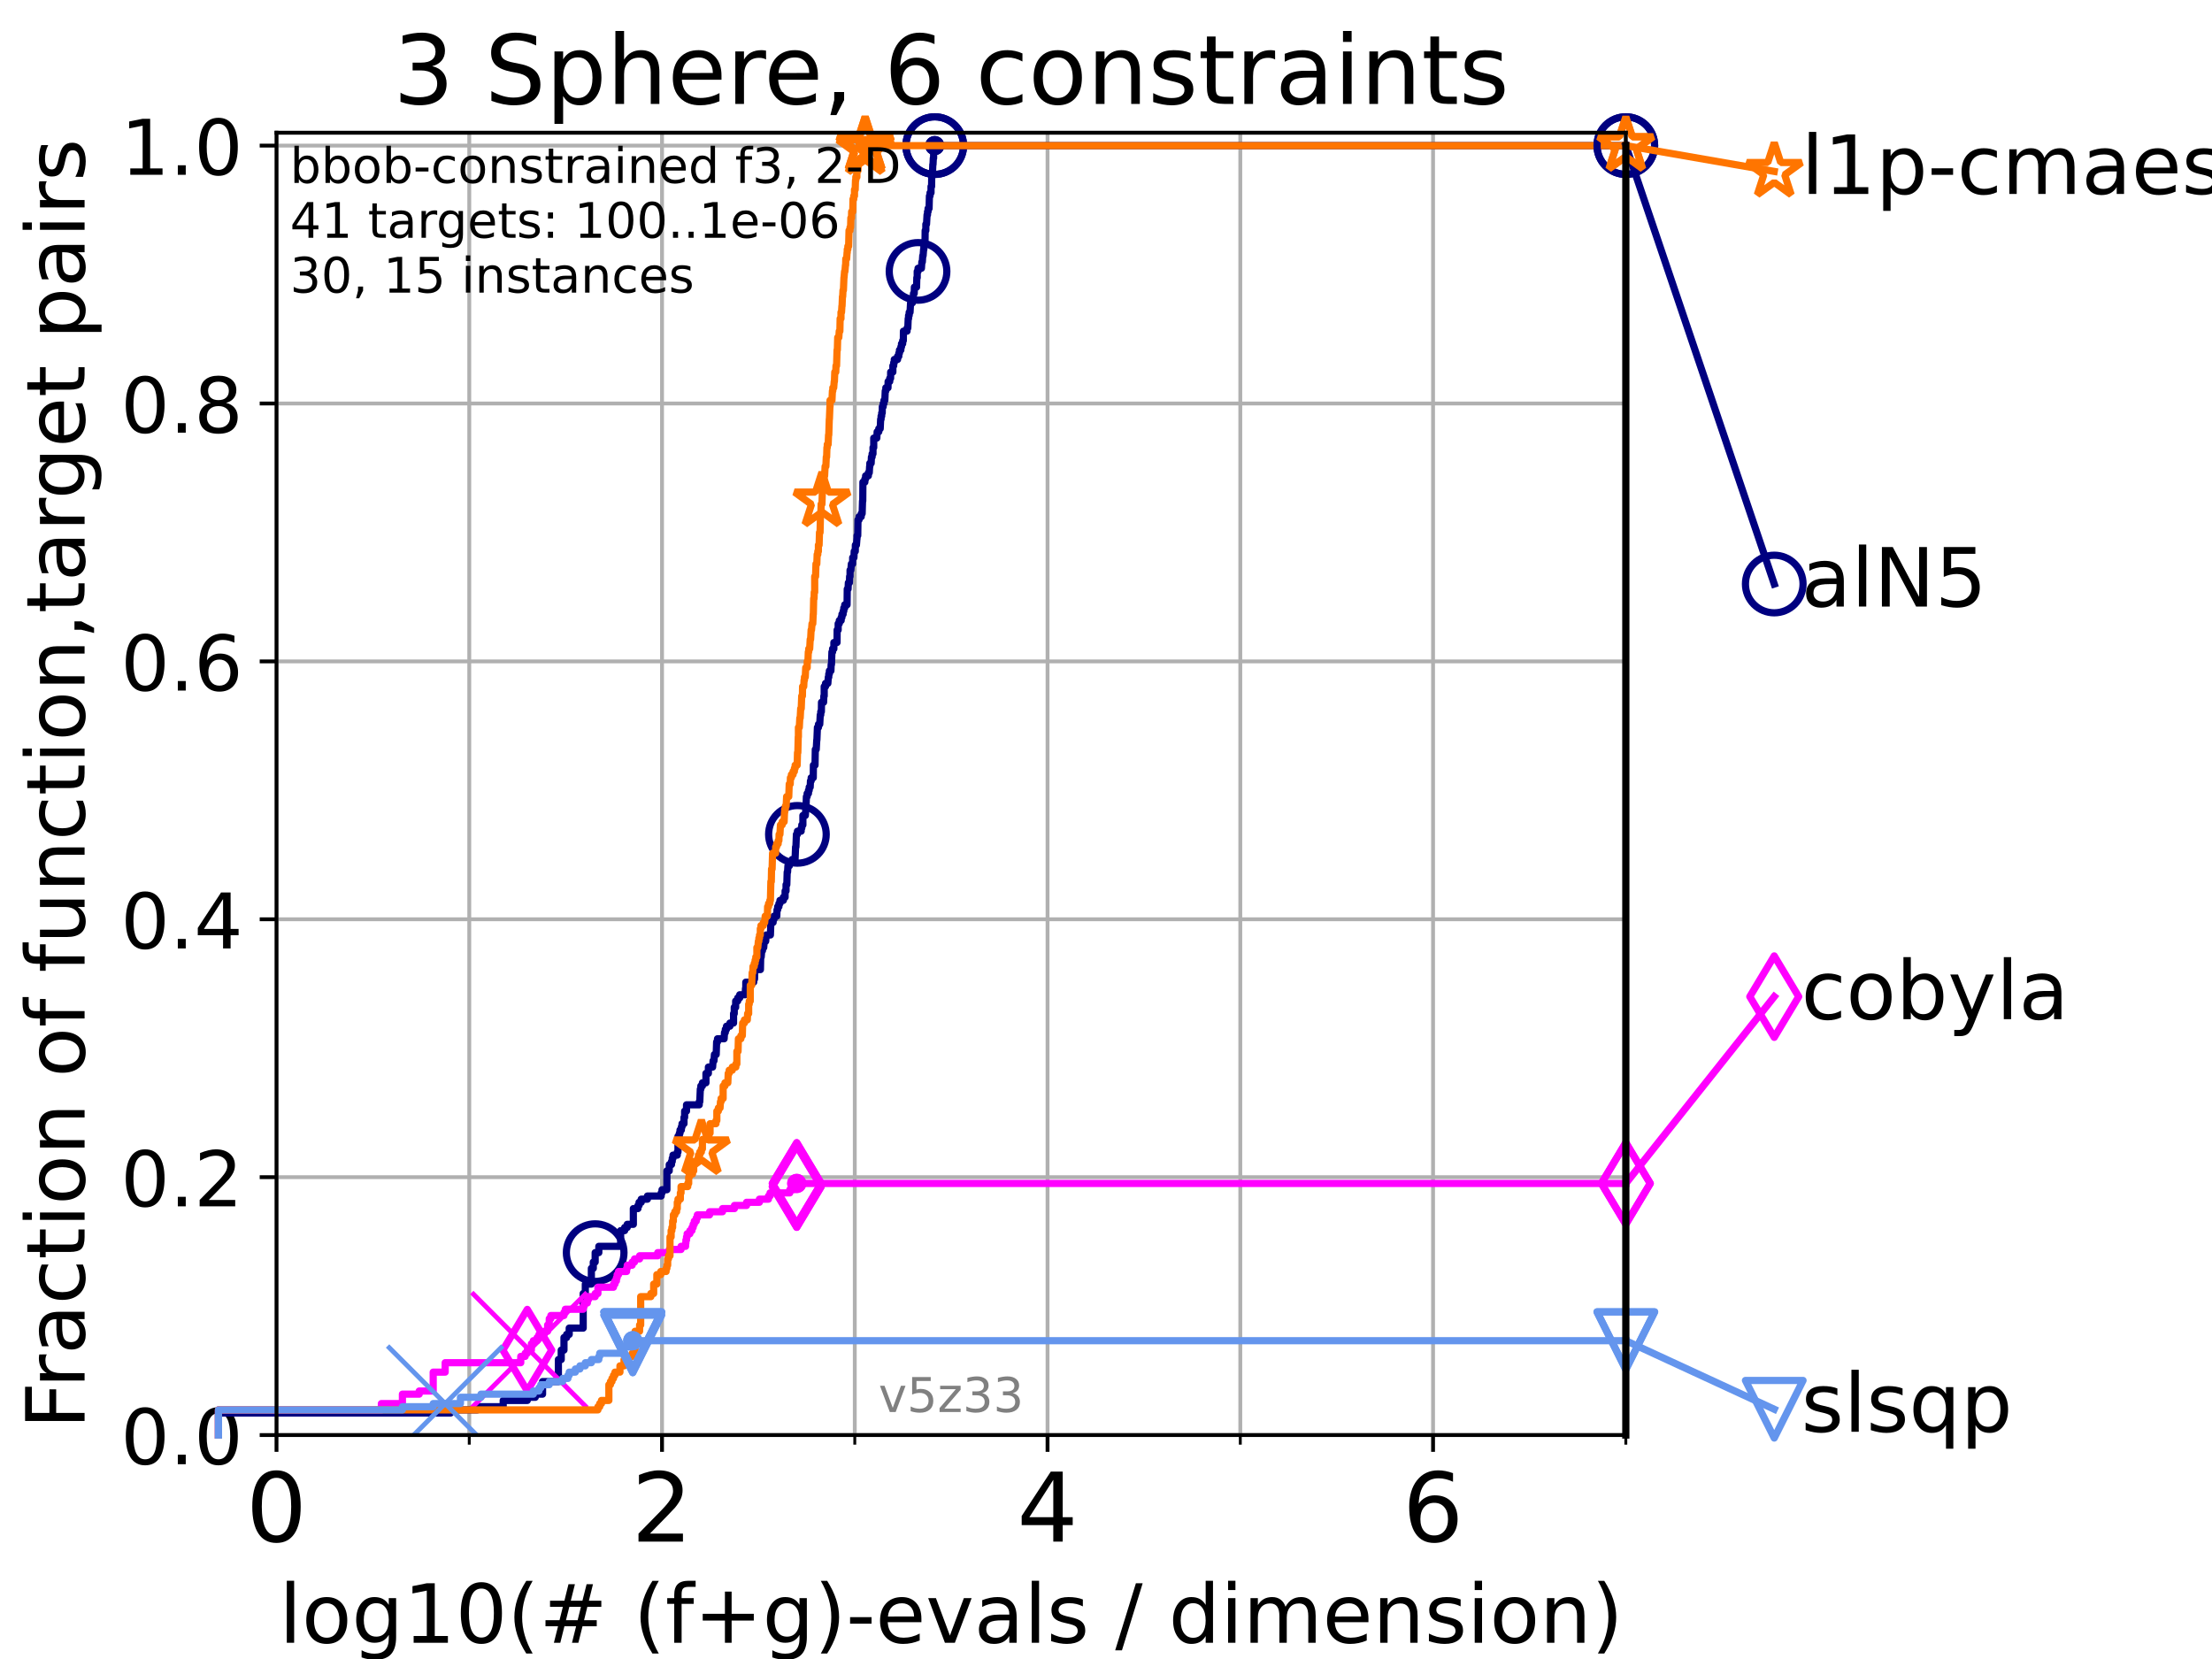 <?xml version="1.0" encoding="utf-8" standalone="no"?>
<!DOCTYPE svg PUBLIC "-//W3C//DTD SVG 1.1//EN"
  "http://www.w3.org/Graphics/SVG/1.1/DTD/svg11.dtd">
<!-- Created with matplotlib (https://matplotlib.org/) -->
<svg height="345.6pt" version="1.1" viewBox="0 0 460.8 345.6" width="460.8pt" xmlns="http://www.w3.org/2000/svg" xmlns:xlink="http://www.w3.org/1999/xlink">
 <defs>
  <style type="text/css">*{stroke-linecap:butt;stroke-linejoin:round;}</style>
 </defs>
 <g id="figure_1">
  <g id="patch_1">
   <path d="M 0 345.6 
L 460.8 345.6 
L 460.8 0 
L 0 0 
z
" style="fill:#ffffff;"/>
  </g>
  <g id="axes_1">
   <g id="patch_2">
    <path d="M 57.6 298.944 
L 338.688 298.944 
L 338.688 27.648 
L 57.6 27.648 
z
" style="fill:#ffffff;"/>
   </g>
   <g id="matplotlib.axis_1">
    <g id="xtick_1">
     <g id="line2d_1">
      <path clip-path="url(#p436e2d06d9)" d="M 57.6 298.944 
L 57.6 27.648 
" style="fill:none;stroke:#b0b0b0;stroke-linecap:square;stroke-width:0.8;"/>
     </g>
     <g id="line2d_2">
      <defs>
       <path d="M 0 0 
L 0 3.5 
" id="madee39fb0b" style="stroke:#000000;stroke-width:0.8;"/>
      </defs>
      <g>
       <use style="stroke:#000000;stroke-width:0.8;" x="57.6" xlink:href="#madee39fb0b" y="298.944"/>
      </g>
     </g>
     <g id="text_1">
      <!-- 0 -->
      <g transform="translate(51.237 321.141)scale(0.2 -0.2)">
       <defs>
        <path d="M 31.781 66.406 
Q 24.172 66.406 20.328 58.906 
Q 16.5 51.422 16.5 36.375 
Q 16.5 21.391 20.328 13.891 
Q 24.172 6.391 31.781 6.391 
Q 39.453 6.391 43.281 13.891 
Q 47.125 21.391 47.125 36.375 
Q 47.125 51.422 43.281 58.906 
Q 39.453 66.406 31.781 66.406 
z
M 31.781 74.219 
Q 44.047 74.219 50.516 64.516 
Q 56.984 54.828 56.984 36.375 
Q 56.984 17.969 50.516 8.266 
Q 44.047 -1.422 31.781 -1.422 
Q 19.531 -1.422 13.062 8.266 
Q 6.594 17.969 6.594 36.375 
Q 6.594 54.828 13.062 64.516 
Q 19.531 74.219 31.781 74.219 
z
" id="DejaVuSans-48"/>
       </defs>
       <use xlink:href="#DejaVuSans-48"/>
      </g>
     </g>
    </g>
    <g id="xtick_2">
     <g id="line2d_3">
      <path clip-path="url(#p436e2d06d9)" d="M 137.911 298.944 
L 137.911 27.648 
" style="fill:none;stroke:#b0b0b0;stroke-linecap:square;stroke-width:0.8;"/>
     </g>
     <g id="line2d_4">
      <g>
       <use style="stroke:#000000;stroke-width:0.8;" x="137.911" xlink:href="#madee39fb0b" y="298.944"/>
      </g>
     </g>
     <g id="text_2">
      <!-- 2 -->
      <g transform="translate(131.548 321.141)scale(0.2 -0.2)">
       <defs>
        <path d="M 19.188 8.297 
L 53.609 8.297 
L 53.609 0 
L 7.328 0 
L 7.328 8.297 
Q 12.938 14.109 22.625 23.891 
Q 32.328 33.688 34.812 36.531 
Q 39.547 41.844 41.422 45.531 
Q 43.312 49.219 43.312 52.781 
Q 43.312 58.594 39.234 62.25 
Q 35.156 65.922 28.609 65.922 
Q 23.969 65.922 18.812 64.312 
Q 13.672 62.703 7.812 59.422 
L 7.812 69.391 
Q 13.766 71.781 18.938 73 
Q 24.125 74.219 28.422 74.219 
Q 39.75 74.219 46.484 68.547 
Q 53.219 62.891 53.219 53.422 
Q 53.219 48.922 51.531 44.891 
Q 49.859 40.875 45.406 35.406 
Q 44.188 33.984 37.641 27.219 
Q 31.109 20.453 19.188 8.297 
z
" id="DejaVuSans-50"/>
       </defs>
       <use xlink:href="#DejaVuSans-50"/>
      </g>
     </g>
    </g>
    <g id="xtick_3">
     <g id="line2d_5">
      <path clip-path="url(#p436e2d06d9)" d="M 218.222 298.944 
L 218.222 27.648 
" style="fill:none;stroke:#b0b0b0;stroke-linecap:square;stroke-width:0.8;"/>
     </g>
     <g id="line2d_6">
      <g>
       <use style="stroke:#000000;stroke-width:0.8;" x="218.222" xlink:href="#madee39fb0b" y="298.944"/>
      </g>
     </g>
     <g id="text_3">
      <!-- 4 -->
      <g transform="translate(211.859 321.141)scale(0.2 -0.2)">
       <defs>
        <path d="M 37.797 64.312 
L 12.891 25.391 
L 37.797 25.391 
z
M 35.203 72.906 
L 47.609 72.906 
L 47.609 25.391 
L 58.016 25.391 
L 58.016 17.188 
L 47.609 17.188 
L 47.609 0 
L 37.797 0 
L 37.797 17.188 
L 4.891 17.188 
L 4.891 26.703 
z
" id="DejaVuSans-52"/>
       </defs>
       <use xlink:href="#DejaVuSans-52"/>
      </g>
     </g>
    </g>
    <g id="xtick_4">
     <g id="line2d_7">
      <path clip-path="url(#p436e2d06d9)" d="M 298.533 298.944 
L 298.533 27.648 
" style="fill:none;stroke:#b0b0b0;stroke-linecap:square;stroke-width:0.8;"/>
     </g>
     <g id="line2d_8">
      <g>
       <use style="stroke:#000000;stroke-width:0.8;" x="298.533" xlink:href="#madee39fb0b" y="298.944"/>
      </g>
     </g>
     <g id="text_4">
      <!-- 6 -->
      <g transform="translate(292.17 321.141)scale(0.2 -0.2)">
       <defs>
        <path d="M 33.016 40.375 
Q 26.375 40.375 22.484 35.828 
Q 18.609 31.297 18.609 23.391 
Q 18.609 15.531 22.484 10.953 
Q 26.375 6.391 33.016 6.391 
Q 39.656 6.391 43.531 10.953 
Q 47.406 15.531 47.406 23.391 
Q 47.406 31.297 43.531 35.828 
Q 39.656 40.375 33.016 40.375 
z
M 52.594 71.297 
L 52.594 62.312 
Q 48.875 64.062 45.094 64.984 
Q 41.312 65.922 37.594 65.922 
Q 27.828 65.922 22.672 59.328 
Q 17.531 52.734 16.797 39.406 
Q 19.672 43.656 24.016 45.922 
Q 28.375 48.188 33.594 48.188 
Q 44.578 48.188 50.953 41.516 
Q 57.328 34.859 57.328 23.391 
Q 57.328 12.156 50.688 5.359 
Q 44.047 -1.422 33.016 -1.422 
Q 20.359 -1.422 13.672 8.266 
Q 6.984 17.969 6.984 36.375 
Q 6.984 53.656 15.188 63.938 
Q 23.391 74.219 37.203 74.219 
Q 40.922 74.219 44.703 73.484 
Q 48.484 72.75 52.594 71.297 
z
" id="DejaVuSans-54"/>
       </defs>
       <use xlink:href="#DejaVuSans-54"/>
      </g>
     </g>
    </g>
    <g id="xtick_5">
     <g id="line2d_9">
      <path clip-path="url(#p436e2d06d9)" d="M 97.755 298.944 
L 97.755 27.648 
" style="fill:none;stroke:#b0b0b0;stroke-linecap:square;stroke-width:0.8;"/>
     </g>
     <g id="line2d_10">
      <defs>
       <path d="M 0 0 
L 0 2 
" id="m4020eca9b8" style="stroke:#000000;stroke-width:0.6;"/>
      </defs>
      <g>
       <use style="stroke:#000000;stroke-width:0.6;" x="97.755" xlink:href="#m4020eca9b8" y="298.944"/>
      </g>
     </g>
    </g>
    <g id="xtick_6">
     <g id="line2d_11">
      <path clip-path="url(#p436e2d06d9)" d="M 178.066 298.944 
L 178.066 27.648 
" style="fill:none;stroke:#b0b0b0;stroke-linecap:square;stroke-width:0.8;"/>
     </g>
     <g id="line2d_12">
      <g>
       <use style="stroke:#000000;stroke-width:0.6;" x="178.066" xlink:href="#m4020eca9b8" y="298.944"/>
      </g>
     </g>
    </g>
    <g id="xtick_7">
     <g id="line2d_13">
      <path clip-path="url(#p436e2d06d9)" d="M 258.377 298.944 
L 258.377 27.648 
" style="fill:none;stroke:#b0b0b0;stroke-linecap:square;stroke-width:0.8;"/>
     </g>
     <g id="line2d_14">
      <g>
       <use style="stroke:#000000;stroke-width:0.6;" x="258.377" xlink:href="#m4020eca9b8" y="298.944"/>
      </g>
     </g>
    </g>
    <g id="xtick_8">
     <g id="line2d_15">
      <path clip-path="url(#p436e2d06d9)" d="M 338.688 298.944 
L 338.688 27.648 
" style="fill:none;stroke:#b0b0b0;stroke-linecap:square;stroke-width:0.8;"/>
     </g>
     <g id="line2d_16">
      <g>
       <use style="stroke:#000000;stroke-width:0.6;" x="338.688" xlink:href="#m4020eca9b8" y="298.944"/>
      </g>
     </g>
    </g>
    <g id="text_5">
     <!-- log10(# (f+g)-evals / dimension) -->
     <g transform="translate(58.145 342.218)scale(0.17 -0.17)">
      <defs>
       <path d="M 9.422 75.984 
L 18.406 75.984 
L 18.406 0 
L 9.422 0 
z
" id="DejaVuSans-108"/>
       <path d="M 30.609 48.391 
Q 23.391 48.391 19.188 42.75 
Q 14.984 37.109 14.984 27.297 
Q 14.984 17.484 19.156 11.844 
Q 23.344 6.203 30.609 6.203 
Q 37.797 6.203 41.984 11.859 
Q 46.188 17.531 46.188 27.297 
Q 46.188 37.016 41.984 42.703 
Q 37.797 48.391 30.609 48.391 
z
M 30.609 56 
Q 42.328 56 49.016 48.375 
Q 55.719 40.766 55.719 27.297 
Q 55.719 13.875 49.016 6.219 
Q 42.328 -1.422 30.609 -1.422 
Q 18.844 -1.422 12.172 6.219 
Q 5.516 13.875 5.516 27.297 
Q 5.516 40.766 12.172 48.375 
Q 18.844 56 30.609 56 
z
" id="DejaVuSans-111"/>
       <path d="M 45.406 27.984 
Q 45.406 37.75 41.375 43.109 
Q 37.359 48.484 30.078 48.484 
Q 22.859 48.484 18.828 43.109 
Q 14.797 37.75 14.797 27.984 
Q 14.797 18.266 18.828 12.891 
Q 22.859 7.516 30.078 7.516 
Q 37.359 7.516 41.375 12.891 
Q 45.406 18.266 45.406 27.984 
z
M 54.391 6.781 
Q 54.391 -7.172 48.188 -13.984 
Q 42 -20.797 29.203 -20.797 
Q 24.469 -20.797 20.266 -20.094 
Q 16.062 -19.391 12.109 -17.922 
L 12.109 -9.188 
Q 16.062 -11.328 19.922 -12.344 
Q 23.781 -13.375 27.781 -13.375 
Q 36.625 -13.375 41.016 -8.766 
Q 45.406 -4.156 45.406 5.172 
L 45.406 9.625 
Q 42.625 4.781 38.281 2.391 
Q 33.938 0 27.875 0 
Q 17.828 0 11.672 7.656 
Q 5.516 15.328 5.516 27.984 
Q 5.516 40.672 11.672 48.328 
Q 17.828 56 27.875 56 
Q 33.938 56 38.281 53.609 
Q 42.625 51.219 45.406 46.391 
L 45.406 54.688 
L 54.391 54.688 
z
" id="DejaVuSans-103"/>
       <path d="M 12.406 8.297 
L 28.516 8.297 
L 28.516 63.922 
L 10.984 60.406 
L 10.984 69.391 
L 28.422 72.906 
L 38.281 72.906 
L 38.281 8.297 
L 54.391 8.297 
L 54.391 0 
L 12.406 0 
z
" id="DejaVuSans-49"/>
       <path d="M 31 75.875 
Q 24.469 64.656 21.281 53.656 
Q 18.109 42.672 18.109 31.391 
Q 18.109 20.125 21.312 9.062 
Q 24.516 -2 31 -13.188 
L 23.188 -13.188 
Q 15.875 -1.703 12.234 9.375 
Q 8.594 20.453 8.594 31.391 
Q 8.594 42.281 12.203 53.312 
Q 15.828 64.359 23.188 75.875 
z
" id="DejaVuSans-40"/>
       <path d="M 51.125 44 
L 36.922 44 
L 32.812 27.688 
L 47.125 27.688 
z
M 43.797 71.781 
L 38.719 51.516 
L 52.984 51.516 
L 58.109 71.781 
L 65.922 71.781 
L 60.891 51.516 
L 76.125 51.516 
L 76.125 44 
L 58.984 44 
L 54.984 27.688 
L 70.516 27.688 
L 70.516 20.219 
L 53.078 20.219 
L 48 0 
L 40.188 0 
L 45.219 20.219 
L 30.906 20.219 
L 25.875 0 
L 18.016 0 
L 23.094 20.219 
L 7.719 20.219 
L 7.719 27.688 
L 24.906 27.688 
L 29 44 
L 13.281 44 
L 13.281 51.516 
L 30.906 51.516 
L 35.891 71.781 
z
" id="DejaVuSans-35"/>
       <path id="DejaVuSans-32"/>
       <path d="M 37.109 75.984 
L 37.109 68.5 
L 28.516 68.5 
Q 23.688 68.5 21.797 66.547 
Q 19.922 64.594 19.922 59.516 
L 19.922 54.688 
L 34.719 54.688 
L 34.719 47.703 
L 19.922 47.703 
L 19.922 0 
L 10.891 0 
L 10.891 47.703 
L 2.297 47.703 
L 2.297 54.688 
L 10.891 54.688 
L 10.891 58.5 
Q 10.891 67.625 15.141 71.797 
Q 19.391 75.984 28.609 75.984 
z
" id="DejaVuSans-102"/>
       <path d="M 46 62.703 
L 46 35.5 
L 73.188 35.5 
L 73.188 27.203 
L 46 27.203 
L 46 0 
L 37.797 0 
L 37.797 27.203 
L 10.594 27.203 
L 10.594 35.5 
L 37.797 35.5 
L 37.797 62.703 
z
" id="DejaVuSans-43"/>
       <path d="M 8.016 75.875 
L 15.828 75.875 
Q 23.141 64.359 26.781 53.312 
Q 30.422 42.281 30.422 31.391 
Q 30.422 20.453 26.781 9.375 
Q 23.141 -1.703 15.828 -13.188 
L 8.016 -13.188 
Q 14.5 -2 17.703 9.062 
Q 20.906 20.125 20.906 31.391 
Q 20.906 42.672 17.703 53.656 
Q 14.5 64.656 8.016 75.875 
z
" id="DejaVuSans-41"/>
       <path d="M 4.891 31.391 
L 31.203 31.391 
L 31.203 23.391 
L 4.891 23.391 
z
" id="DejaVuSans-45"/>
       <path d="M 56.203 29.594 
L 56.203 25.203 
L 14.891 25.203 
Q 15.484 15.922 20.484 11.062 
Q 25.484 6.203 34.422 6.203 
Q 39.594 6.203 44.453 7.469 
Q 49.312 8.734 54.109 11.281 
L 54.109 2.781 
Q 49.266 0.734 44.188 -0.344 
Q 39.109 -1.422 33.891 -1.422 
Q 20.797 -1.422 13.156 6.188 
Q 5.516 13.812 5.516 26.812 
Q 5.516 40.234 12.766 48.109 
Q 20.016 56 32.328 56 
Q 43.359 56 49.781 48.891 
Q 56.203 41.797 56.203 29.594 
z
M 47.219 32.234 
Q 47.125 39.594 43.094 43.984 
Q 39.062 48.391 32.422 48.391 
Q 24.906 48.391 20.391 44.141 
Q 15.875 39.891 15.188 32.172 
z
" id="DejaVuSans-101"/>
       <path d="M 2.984 54.688 
L 12.5 54.688 
L 29.594 8.797 
L 46.688 54.688 
L 56.203 54.688 
L 35.688 0 
L 23.484 0 
z
" id="DejaVuSans-118"/>
       <path d="M 34.281 27.484 
Q 23.391 27.484 19.188 25 
Q 14.984 22.516 14.984 16.5 
Q 14.984 11.719 18.141 8.906 
Q 21.297 6.109 26.703 6.109 
Q 34.188 6.109 38.703 11.406 
Q 43.219 16.703 43.219 25.484 
L 43.219 27.484 
z
M 52.203 31.203 
L 52.203 0 
L 43.219 0 
L 43.219 8.297 
Q 40.141 3.328 35.547 0.953 
Q 30.953 -1.422 24.312 -1.422 
Q 15.922 -1.422 10.953 3.297 
Q 6 8.016 6 15.922 
Q 6 25.141 12.172 29.828 
Q 18.359 34.516 30.609 34.516 
L 43.219 34.516 
L 43.219 35.406 
Q 43.219 41.609 39.141 45 
Q 35.062 48.391 27.688 48.391 
Q 23 48.391 18.547 47.266 
Q 14.109 46.141 10.016 43.891 
L 10.016 52.203 
Q 14.938 54.109 19.578 55.047 
Q 24.219 56 28.609 56 
Q 40.484 56 46.344 49.844 
Q 52.203 43.703 52.203 31.203 
z
" id="DejaVuSans-97"/>
       <path d="M 44.281 53.078 
L 44.281 44.578 
Q 40.484 46.531 36.375 47.5 
Q 32.281 48.484 27.875 48.484 
Q 21.188 48.484 17.844 46.438 
Q 14.5 44.391 14.5 40.281 
Q 14.5 37.156 16.891 35.375 
Q 19.281 33.594 26.516 31.984 
L 29.594 31.297 
Q 39.156 29.25 43.188 25.516 
Q 47.219 21.781 47.219 15.094 
Q 47.219 7.469 41.188 3.016 
Q 35.156 -1.422 24.609 -1.422 
Q 20.219 -1.422 15.453 -0.562 
Q 10.688 0.297 5.422 2 
L 5.422 11.281 
Q 10.406 8.688 15.234 7.391 
Q 20.062 6.109 24.812 6.109 
Q 31.156 6.109 34.562 8.281 
Q 37.984 10.453 37.984 14.406 
Q 37.984 18.062 35.516 20.016 
Q 33.062 21.969 24.703 23.781 
L 21.578 24.516 
Q 13.234 26.266 9.516 29.906 
Q 5.812 33.547 5.812 39.891 
Q 5.812 47.609 11.281 51.797 
Q 16.75 56 26.812 56 
Q 31.781 56 36.172 55.266 
Q 40.578 54.547 44.281 53.078 
z
" id="DejaVuSans-115"/>
       <path d="M 25.391 72.906 
L 33.688 72.906 
L 8.297 -9.281 
L 0 -9.281 
z
" id="DejaVuSans-47"/>
       <path d="M 45.406 46.391 
L 45.406 75.984 
L 54.391 75.984 
L 54.391 0 
L 45.406 0 
L 45.406 8.203 
Q 42.578 3.328 38.25 0.953 
Q 33.938 -1.422 27.875 -1.422 
Q 17.969 -1.422 11.734 6.484 
Q 5.516 14.406 5.516 27.297 
Q 5.516 40.188 11.734 48.094 
Q 17.969 56 27.875 56 
Q 33.938 56 38.25 53.625 
Q 42.578 51.266 45.406 46.391 
z
M 14.797 27.297 
Q 14.797 17.391 18.875 11.75 
Q 22.953 6.109 30.078 6.109 
Q 37.203 6.109 41.297 11.75 
Q 45.406 17.391 45.406 27.297 
Q 45.406 37.203 41.297 42.844 
Q 37.203 48.484 30.078 48.484 
Q 22.953 48.484 18.875 42.844 
Q 14.797 37.203 14.797 27.297 
z
" id="DejaVuSans-100"/>
       <path d="M 9.422 54.688 
L 18.406 54.688 
L 18.406 0 
L 9.422 0 
z
M 9.422 75.984 
L 18.406 75.984 
L 18.406 64.594 
L 9.422 64.594 
z
" id="DejaVuSans-105"/>
       <path d="M 52 44.188 
Q 55.375 50.25 60.062 53.125 
Q 64.75 56 71.094 56 
Q 79.641 56 84.281 50.016 
Q 88.922 44.047 88.922 33.016 
L 88.922 0 
L 79.891 0 
L 79.891 32.719 
Q 79.891 40.578 77.094 44.375 
Q 74.312 48.188 68.609 48.188 
Q 61.625 48.188 57.562 43.547 
Q 53.516 38.922 53.516 30.906 
L 53.516 0 
L 44.484 0 
L 44.484 32.719 
Q 44.484 40.625 41.703 44.406 
Q 38.922 48.188 33.109 48.188 
Q 26.219 48.188 22.156 43.531 
Q 18.109 38.875 18.109 30.906 
L 18.109 0 
L 9.078 0 
L 9.078 54.688 
L 18.109 54.688 
L 18.109 46.188 
Q 21.188 51.219 25.484 53.609 
Q 29.781 56 35.688 56 
Q 41.656 56 45.828 52.969 
Q 50 49.953 52 44.188 
z
" id="DejaVuSans-109"/>
       <path d="M 54.891 33.016 
L 54.891 0 
L 45.906 0 
L 45.906 32.719 
Q 45.906 40.484 42.875 44.328 
Q 39.844 48.188 33.797 48.188 
Q 26.516 48.188 22.312 43.547 
Q 18.109 38.922 18.109 30.906 
L 18.109 0 
L 9.078 0 
L 9.078 54.688 
L 18.109 54.688 
L 18.109 46.188 
Q 21.344 51.125 25.703 53.562 
Q 30.078 56 35.797 56 
Q 45.219 56 50.047 50.172 
Q 54.891 44.344 54.891 33.016 
z
" id="DejaVuSans-110"/>
      </defs>
      <use xlink:href="#DejaVuSans-108"/>
      <use x="27.783" xlink:href="#DejaVuSans-111"/>
      <use x="88.965" xlink:href="#DejaVuSans-103"/>
      <use x="152.441" xlink:href="#DejaVuSans-49"/>
      <use x="216.064" xlink:href="#DejaVuSans-48"/>
      <use x="279.688" xlink:href="#DejaVuSans-40"/>
      <use x="318.701" xlink:href="#DejaVuSans-35"/>
      <use x="402.49" xlink:href="#DejaVuSans-32"/>
      <use x="434.277" xlink:href="#DejaVuSans-40"/>
      <use x="473.291" xlink:href="#DejaVuSans-102"/>
      <use x="508.496" xlink:href="#DejaVuSans-43"/>
      <use x="592.285" xlink:href="#DejaVuSans-103"/>
      <use x="655.762" xlink:href="#DejaVuSans-41"/>
      <use x="694.775" xlink:href="#DejaVuSans-45"/>
      <use x="730.859" xlink:href="#DejaVuSans-101"/>
      <use x="792.383" xlink:href="#DejaVuSans-118"/>
      <use x="851.562" xlink:href="#DejaVuSans-97"/>
      <use x="912.842" xlink:href="#DejaVuSans-108"/>
      <use x="940.625" xlink:href="#DejaVuSans-115"/>
      <use x="992.725" xlink:href="#DejaVuSans-32"/>
      <use x="1024.512" xlink:href="#DejaVuSans-47"/>
      <use x="1058.203" xlink:href="#DejaVuSans-32"/>
      <use x="1089.99" xlink:href="#DejaVuSans-100"/>
      <use x="1153.467" xlink:href="#DejaVuSans-105"/>
      <use x="1181.25" xlink:href="#DejaVuSans-109"/>
      <use x="1278.662" xlink:href="#DejaVuSans-101"/>
      <use x="1340.186" xlink:href="#DejaVuSans-110"/>
      <use x="1403.564" xlink:href="#DejaVuSans-115"/>
      <use x="1455.664" xlink:href="#DejaVuSans-105"/>
      <use x="1483.447" xlink:href="#DejaVuSans-111"/>
      <use x="1544.629" xlink:href="#DejaVuSans-110"/>
      <use x="1608.008" xlink:href="#DejaVuSans-41"/>
     </g>
    </g>
   </g>
   <g id="matplotlib.axis_2">
    <g id="ytick_1">
     <g id="line2d_17">
      <path clip-path="url(#p436e2d06d9)" d="M 57.6 298.944 
L 338.688 298.944 
" style="fill:none;stroke:#b0b0b0;stroke-linecap:square;stroke-width:0.8;"/>
     </g>
     <g id="line2d_18">
      <defs>
       <path d="M 0 0 
L -3.5 0 
" id="md1bf39a892" style="stroke:#000000;stroke-width:0.8;"/>
      </defs>
      <g>
       <use style="stroke:#000000;stroke-width:0.8;" x="57.6" xlink:href="#md1bf39a892" y="298.944"/>
      </g>
     </g>
     <g id="text_6">
      <!-- 0.0 -->
      <g transform="translate(25.155 305.023)scale(0.16 -0.16)">
       <defs>
        <path d="M 10.688 12.406 
L 21 12.406 
L 21 0 
L 10.688 0 
z
" id="DejaVuSans-46"/>
       </defs>
       <use xlink:href="#DejaVuSans-48"/>
       <use x="63.623" xlink:href="#DejaVuSans-46"/>
       <use x="95.41" xlink:href="#DejaVuSans-48"/>
      </g>
     </g>
    </g>
    <g id="ytick_2">
     <g id="line2d_19">
      <path clip-path="url(#p436e2d06d9)" d="M 57.6 245.222 
L 338.688 245.222 
" style="fill:none;stroke:#b0b0b0;stroke-linecap:square;stroke-width:0.8;"/>
     </g>
     <g id="line2d_20">
      <g>
       <use style="stroke:#000000;stroke-width:0.8;" x="57.6" xlink:href="#md1bf39a892" y="245.222"/>
      </g>
     </g>
     <g id="text_7">
      <!-- 0.2 -->
      <g transform="translate(25.155 251.301)scale(0.16 -0.16)">
       <use xlink:href="#DejaVuSans-48"/>
       <use x="63.623" xlink:href="#DejaVuSans-46"/>
       <use x="95.41" xlink:href="#DejaVuSans-50"/>
      </g>
     </g>
    </g>
    <g id="ytick_3">
     <g id="line2d_21">
      <path clip-path="url(#p436e2d06d9)" d="M 57.6 191.5 
L 338.688 191.5 
" style="fill:none;stroke:#b0b0b0;stroke-linecap:square;stroke-width:0.8;"/>
     </g>
     <g id="line2d_22">
      <g>
       <use style="stroke:#000000;stroke-width:0.8;" x="57.6" xlink:href="#md1bf39a892" y="191.5"/>
      </g>
     </g>
     <g id="text_8">
      <!-- 0.4 -->
      <g transform="translate(25.155 197.579)scale(0.16 -0.16)">
       <use xlink:href="#DejaVuSans-48"/>
       <use x="63.623" xlink:href="#DejaVuSans-46"/>
       <use x="95.41" xlink:href="#DejaVuSans-52"/>
      </g>
     </g>
    </g>
    <g id="ytick_4">
     <g id="line2d_23">
      <path clip-path="url(#p436e2d06d9)" d="M 57.6 137.778 
L 338.688 137.778 
" style="fill:none;stroke:#b0b0b0;stroke-linecap:square;stroke-width:0.8;"/>
     </g>
     <g id="line2d_24">
      <g>
       <use style="stroke:#000000;stroke-width:0.8;" x="57.6" xlink:href="#md1bf39a892" y="137.778"/>
      </g>
     </g>
     <g id="text_9">
      <!-- 0.6 -->
      <g transform="translate(25.155 143.857)scale(0.16 -0.16)">
       <use xlink:href="#DejaVuSans-48"/>
       <use x="63.623" xlink:href="#DejaVuSans-46"/>
       <use x="95.41" xlink:href="#DejaVuSans-54"/>
      </g>
     </g>
    </g>
    <g id="ytick_5">
     <g id="line2d_25">
      <path clip-path="url(#p436e2d06d9)" d="M 57.6 84.056 
L 338.688 84.056 
" style="fill:none;stroke:#b0b0b0;stroke-linecap:square;stroke-width:0.8;"/>
     </g>
     <g id="line2d_26">
      <g>
       <use style="stroke:#000000;stroke-width:0.8;" x="57.6" xlink:href="#md1bf39a892" y="84.056"/>
      </g>
     </g>
     <g id="text_10">
      <!-- 0.8 -->
      <g transform="translate(25.155 90.135)scale(0.16 -0.16)">
       <defs>
        <path d="M 31.781 34.625 
Q 24.75 34.625 20.719 30.859 
Q 16.703 27.094 16.703 20.516 
Q 16.703 13.922 20.719 10.156 
Q 24.75 6.391 31.781 6.391 
Q 38.812 6.391 42.859 10.172 
Q 46.922 13.969 46.922 20.516 
Q 46.922 27.094 42.891 30.859 
Q 38.875 34.625 31.781 34.625 
z
M 21.922 38.812 
Q 15.578 40.375 12.031 44.719 
Q 8.5 49.078 8.5 55.328 
Q 8.5 64.062 14.719 69.141 
Q 20.953 74.219 31.781 74.219 
Q 42.672 74.219 48.875 69.141 
Q 55.078 64.062 55.078 55.328 
Q 55.078 49.078 51.531 44.719 
Q 48 40.375 41.703 38.812 
Q 48.828 37.156 52.797 32.312 
Q 56.781 27.484 56.781 20.516 
Q 56.781 9.906 50.312 4.234 
Q 43.844 -1.422 31.781 -1.422 
Q 19.734 -1.422 13.25 4.234 
Q 6.781 9.906 6.781 20.516 
Q 6.781 27.484 10.781 32.312 
Q 14.797 37.156 21.922 38.812 
z
M 18.312 54.391 
Q 18.312 48.734 21.844 45.562 
Q 25.391 42.391 31.781 42.391 
Q 38.141 42.391 41.719 45.562 
Q 45.312 48.734 45.312 54.391 
Q 45.312 60.062 41.719 63.234 
Q 38.141 66.406 31.781 66.406 
Q 25.391 66.406 21.844 63.234 
Q 18.312 60.062 18.312 54.391 
z
" id="DejaVuSans-56"/>
       </defs>
       <use xlink:href="#DejaVuSans-48"/>
       <use x="63.623" xlink:href="#DejaVuSans-46"/>
       <use x="95.41" xlink:href="#DejaVuSans-56"/>
      </g>
     </g>
    </g>
    <g id="ytick_6">
     <g id="line2d_27">
      <path clip-path="url(#p436e2d06d9)" d="M 57.6 30.334 
L 338.688 30.334 
" style="fill:none;stroke:#b0b0b0;stroke-linecap:square;stroke-width:0.8;"/>
     </g>
     <g id="line2d_28">
      <g>
       <use style="stroke:#000000;stroke-width:0.8;" x="57.6" xlink:href="#md1bf39a892" y="30.334"/>
      </g>
     </g>
     <g id="text_11">
      <!-- 1.0 -->
      <g transform="translate(25.155 36.413)scale(0.16 -0.16)">
       <use xlink:href="#DejaVuSans-49"/>
       <use x="63.623" xlink:href="#DejaVuSans-46"/>
       <use x="95.41" xlink:href="#DejaVuSans-48"/>
      </g>
     </g>
    </g>
    <g id="text_12">
     <!-- Fraction of function,target pairs -->
     <g transform="translate(17.62 297.681)rotate(-90)scale(0.17 -0.17)">
      <defs>
       <path d="M 9.812 72.906 
L 51.703 72.906 
L 51.703 64.594 
L 19.672 64.594 
L 19.672 43.109 
L 48.578 43.109 
L 48.578 34.812 
L 19.672 34.812 
L 19.672 0 
L 9.812 0 
z
" id="DejaVuSans-70"/>
       <path d="M 41.109 46.297 
Q 39.594 47.172 37.812 47.578 
Q 36.031 48 33.891 48 
Q 26.266 48 22.188 43.047 
Q 18.109 38.094 18.109 28.812 
L 18.109 0 
L 9.078 0 
L 9.078 54.688 
L 18.109 54.688 
L 18.109 46.188 
Q 20.953 51.172 25.484 53.578 
Q 30.031 56 36.531 56 
Q 37.453 56 38.578 55.875 
Q 39.703 55.766 41.062 55.516 
z
" id="DejaVuSans-114"/>
       <path d="M 48.781 52.594 
L 48.781 44.188 
Q 44.969 46.297 41.141 47.344 
Q 37.312 48.391 33.406 48.391 
Q 24.656 48.391 19.812 42.844 
Q 14.984 37.312 14.984 27.297 
Q 14.984 17.281 19.812 11.734 
Q 24.656 6.203 33.406 6.203 
Q 37.312 6.203 41.141 7.25 
Q 44.969 8.297 48.781 10.406 
L 48.781 2.094 
Q 45.016 0.344 40.984 -0.531 
Q 36.969 -1.422 32.422 -1.422 
Q 20.062 -1.422 12.781 6.344 
Q 5.516 14.109 5.516 27.297 
Q 5.516 40.672 12.859 48.328 
Q 20.219 56 33.016 56 
Q 37.156 56 41.109 55.141 
Q 45.062 54.297 48.781 52.594 
z
" id="DejaVuSans-99"/>
       <path d="M 18.312 70.219 
L 18.312 54.688 
L 36.812 54.688 
L 36.812 47.703 
L 18.312 47.703 
L 18.312 18.016 
Q 18.312 11.328 20.141 9.422 
Q 21.969 7.516 27.594 7.516 
L 36.812 7.516 
L 36.812 0 
L 27.594 0 
Q 17.188 0 13.234 3.875 
Q 9.281 7.766 9.281 18.016 
L 9.281 47.703 
L 2.688 47.703 
L 2.688 54.688 
L 9.281 54.688 
L 9.281 70.219 
z
" id="DejaVuSans-116"/>
       <path d="M 8.5 21.578 
L 8.5 54.688 
L 17.484 54.688 
L 17.484 21.922 
Q 17.484 14.156 20.5 10.266 
Q 23.531 6.391 29.594 6.391 
Q 36.859 6.391 41.078 11.031 
Q 45.312 15.672 45.312 23.688 
L 45.312 54.688 
L 54.297 54.688 
L 54.297 0 
L 45.312 0 
L 45.312 8.406 
Q 42.047 3.422 37.719 1 
Q 33.406 -1.422 27.688 -1.422 
Q 18.266 -1.422 13.375 4.438 
Q 8.5 10.297 8.5 21.578 
z
M 31.109 56 
z
" id="DejaVuSans-117"/>
       <path d="M 11.719 12.406 
L 22.016 12.406 
L 22.016 4 
L 14.016 -11.625 
L 7.719 -11.625 
L 11.719 4 
z
" id="DejaVuSans-44"/>
       <path d="M 18.109 8.203 
L 18.109 -20.797 
L 9.078 -20.797 
L 9.078 54.688 
L 18.109 54.688 
L 18.109 46.391 
Q 20.953 51.266 25.266 53.625 
Q 29.594 56 35.594 56 
Q 45.562 56 51.781 48.094 
Q 58.016 40.188 58.016 27.297 
Q 58.016 14.406 51.781 6.484 
Q 45.562 -1.422 35.594 -1.422 
Q 29.594 -1.422 25.266 0.953 
Q 20.953 3.328 18.109 8.203 
z
M 48.688 27.297 
Q 48.688 37.203 44.609 42.844 
Q 40.531 48.484 33.406 48.484 
Q 26.266 48.484 22.188 42.844 
Q 18.109 37.203 18.109 27.297 
Q 18.109 17.391 22.188 11.75 
Q 26.266 6.109 33.406 6.109 
Q 40.531 6.109 44.609 11.75 
Q 48.688 17.391 48.688 27.297 
z
" id="DejaVuSans-112"/>
      </defs>
      <use xlink:href="#DejaVuSans-70"/>
      <use x="50.27" xlink:href="#DejaVuSans-114"/>
      <use x="91.383" xlink:href="#DejaVuSans-97"/>
      <use x="152.662" xlink:href="#DejaVuSans-99"/>
      <use x="207.643" xlink:href="#DejaVuSans-116"/>
      <use x="246.852" xlink:href="#DejaVuSans-105"/>
      <use x="274.635" xlink:href="#DejaVuSans-111"/>
      <use x="335.816" xlink:href="#DejaVuSans-110"/>
      <use x="399.195" xlink:href="#DejaVuSans-32"/>
      <use x="430.982" xlink:href="#DejaVuSans-111"/>
      <use x="492.164" xlink:href="#DejaVuSans-102"/>
      <use x="527.369" xlink:href="#DejaVuSans-32"/>
      <use x="559.156" xlink:href="#DejaVuSans-102"/>
      <use x="594.361" xlink:href="#DejaVuSans-117"/>
      <use x="657.74" xlink:href="#DejaVuSans-110"/>
      <use x="721.119" xlink:href="#DejaVuSans-99"/>
      <use x="776.1" xlink:href="#DejaVuSans-116"/>
      <use x="815.309" xlink:href="#DejaVuSans-105"/>
      <use x="843.092" xlink:href="#DejaVuSans-111"/>
      <use x="904.273" xlink:href="#DejaVuSans-110"/>
      <use x="967.652" xlink:href="#DejaVuSans-44"/>
      <use x="999.439" xlink:href="#DejaVuSans-116"/>
      <use x="1038.648" xlink:href="#DejaVuSans-97"/>
      <use x="1099.928" xlink:href="#DejaVuSans-114"/>
      <use x="1139.291" xlink:href="#DejaVuSans-103"/>
      <use x="1202.768" xlink:href="#DejaVuSans-101"/>
      <use x="1264.291" xlink:href="#DejaVuSans-116"/>
      <use x="1303.5" xlink:href="#DejaVuSans-32"/>
      <use x="1335.287" xlink:href="#DejaVuSans-112"/>
      <use x="1398.764" xlink:href="#DejaVuSans-97"/>
      <use x="1460.043" xlink:href="#DejaVuSans-105"/>
      <use x="1487.826" xlink:href="#DejaVuSans-114"/>
      <use x="1528.939" xlink:href="#DejaVuSans-115"/>
     </g>
    </g>
   </g>
   <g id="line2d_29">
    <defs>
     <path d="M 0 1.5 
C 0.398 1.5 0.779 1.342 1.061 1.061 
C 1.342 0.779 1.5 0.398 1.5 0 
C 1.5 -0.398 1.342 -0.779 1.061 -1.061 
C 0.779 -1.342 0.398 -1.5 0 -1.5 
C -0.398 -1.5 -0.779 -1.342 -1.061 -1.061 
C -1.342 -0.779 -1.5 -0.398 -1.5 0 
C -1.5 0.398 -1.342 0.779 -1.061 1.061 
C -0.779 1.342 -0.398 1.5 0 1.5 
z
" id="m0969413cd1" style="stroke:#000080;"/>
    </defs>
    <g>
     <use style="fill:#000080;stroke:#000080;" x="194.723" xlink:href="#m0969413cd1" y="30.334"/>
     <use style="fill:#000080;stroke:#000080;" x="194.723" xlink:href="#m0969413cd1" y="30.334"/>
    </g>
   </g>
   <g id="line2d_30">
    <path d="M 45.512 298.944 
L 45.512 294.358 
L 93.864 294.358 
L 93.864 293.703 
L 99.418 293.703 
L 99.418 293.048 
L 104.826 293.048 
L 104.826 291.737 
L 109.843 291.737 
L 109.843 291.082 
L 111.506 291.082 
L 111.506 290.427 
L 113.023 290.427 
L 113.023 287.807 
L 116.323 287.807 
L 116.323 283.22 
L 116.914 283.22 
L 116.914 281.255 
L 117.486 281.255 
L 117.486 278.634 
L 118.04 278.634 
L 118.04 277.979 
L 118.577 277.979 
L 118.577 276.669 
L 121.49 276.669 
L 121.49 269.462 
L 121.931 269.462 
L 121.931 267.497 
L 123.193 267.497 
L 123.193 264.221 
L 123.594 264.221 
L 123.594 262.911 
L 123.985 262.911 
L 123.985 260.946 
L 124.744 260.946 
L 124.744 259.635 
L 129.291 259.635 
L 129.291 256.36 
L 130.128 256.36 
L 130.128 255.704 
L 130.665 255.704 
L 130.665 255.049 
L 131.938 255.049 
L 131.938 251.773 
L 132.894 251.773 
L 132.894 251.118 
L 133.125 251.118 
L 133.125 250.463 
L 133.578 250.463 
L 133.578 249.808 
L 134.87 249.808 
L 134.87 249.153 
L 137.736 249.153 
L 137.736 248.498 
L 137.911 248.498 
L 137.911 247.843 
L 138.927 247.843 
L 138.927 243.912 
L 139.414 243.912 
L 139.414 242.601 
L 139.887 242.601 
L 139.887 241.946 
L 140.042 241.946 
L 140.042 241.291 
L 140.196 241.291 
L 140.196 240.636 
L 141.09 240.636 
L 141.09 239.981 
L 141.235 239.981 
L 141.235 236.705 
L 141.521 236.705 
L 141.521 236.05 
L 141.662 236.05 
L 141.662 235.395 
L 141.941 235.395 
L 141.941 234.74 
L 142.079 234.74 
L 142.079 234.085 
L 142.486 234.085 
L 142.486 232.774 
L 142.62 232.774 
L 142.62 231.464 
L 143.015 231.464 
L 143.015 230.154 
L 145.666 230.154 
L 145.666 229.499 
L 145.777 229.499 
L 145.888 226.878 
L 145.998 226.878 
L 145.998 226.223 
L 146.324 226.223 
L 146.324 225.568 
L 147.062 225.568 
L 147.062 223.602 
L 147.57 223.602 
L 147.57 222.292 
L 148.45 222.292 
L 148.545 220.982 
L 148.733 220.982 
L 148.827 219.671 
L 149.196 219.671 
L 149.287 217.051 
L 149.468 217.051 
L 149.468 216.396 
L 150.85 216.396 
L 150.933 215.085 
L 151.097 215.085 
L 151.097 214.43 
L 151.341 214.43 
L 151.341 213.775 
L 152.053 213.775 
L 152.053 213.12 
L 152.811 213.12 
L 152.811 211.154 
L 152.959 211.154 
L 152.959 209.844 
L 153.251 209.844 
L 153.251 208.534 
L 153.68 208.534 
L 153.68 207.879 
L 154.098 207.879 
L 154.098 207.224 
L 155.232 207.224 
L 155.297 205.913 
L 155.361 205.913 
L 155.361 204.603 
L 157.012 204.603 
L 157.012 203.948 
L 157.186 203.948 
L 157.243 201.982 
L 158.412 201.982 
L 158.466 199.362 
L 158.573 199.362 
L 158.679 198.052 
L 158.837 198.052 
L 158.837 197.396 
L 159.098 197.396 
L 159.201 196.086 
L 159.507 196.086 
L 159.608 194.776 
L 160.49 194.776 
L 160.585 192.155 
L 161.054 192.155 
L 161.054 191.5 
L 161.238 191.5 
L 161.238 190.845 
L 161.823 190.845 
L 161.867 189.535 
L 161.999 189.535 
L 161.999 188.879 
L 162.26 188.879 
L 162.26 188.224 
L 162.475 188.224 
L 162.475 187.569 
L 163.185 187.569 
L 163.185 186.914 
L 163.55 186.914 
L 163.55 185.604 
L 163.749 185.604 
L 163.749 184.293 
L 163.907 184.293 
L 163.985 181.673 
L 164.063 181.673 
L 164.141 180.363 
L 164.448 180.363 
L 164.448 179.707 
L 165.01 179.707 
L 165.01 179.052 
L 165.626 179.052 
L 165.732 176.432 
L 165.803 176.432 
L 165.908 173.811 
L 166.117 173.811 
L 166.117 173.156 
L 166.895 173.156 
L 166.895 172.501 
L 167.027 172.501 
L 167.027 171.846 
L 167.256 171.846 
L 167.256 169.88 
L 167.767 169.88 
L 167.861 168.57 
L 167.892 168.57 
L 167.986 165.949 
L 168.141 165.949 
L 168.141 165.294 
L 168.416 165.294 
L 168.416 164.639 
L 168.567 164.639 
L 168.567 163.984 
L 168.776 163.984 
L 168.835 162.674 
L 168.983 162.674 
L 168.983 162.018 
L 169.418 162.018 
L 169.446 159.398 
L 169.786 159.398 
L 169.842 156.122 
L 170.036 156.122 
L 170.147 154.157 
L 170.174 154.157 
L 170.283 151.536 
L 170.5 151.536 
L 170.5 150.881 
L 170.767 150.881 
L 170.873 148.916 
L 170.978 148.916 
L 170.978 148.26 
L 171.108 148.26 
L 171.134 146.295 
L 171.57 146.295 
L 171.62 144.985 
L 171.696 144.985 
L 171.696 143.019 
L 171.97 143.019 
L 171.97 142.364 
L 172.458 142.364 
L 172.554 141.054 
L 172.649 141.054 
L 172.649 140.399 
L 172.768 140.399 
L 172.768 139.743 
L 173.096 139.743 
L 173.142 138.433 
L 173.211 138.433 
L 173.303 135.813 
L 173.44 135.813 
L 173.44 135.157 
L 173.711 135.157 
L 173.711 133.847 
L 174.37 133.847 
L 174.391 131.227 
L 174.605 131.227 
L 174.605 129.916 
L 174.838 129.916 
L 174.838 129.261 
L 175.232 129.261 
L 175.232 128.606 
L 175.395 128.606 
L 175.395 127.951 
L 175.638 127.951 
L 175.638 127.296 
L 175.777 127.296 
L 175.777 126.641 
L 175.975 126.641 
L 175.975 125.985 
L 176.46 125.985 
L 176.498 122.71 
L 176.669 122.71 
L 176.726 121.399 
L 176.95 121.399 
L 176.987 120.089 
L 177.08 120.089 
L 177.08 118.779 
L 177.245 118.779 
L 177.354 117.469 
L 177.625 117.469 
L 177.625 116.158 
L 177.891 116.158 
L 177.944 114.848 
L 178.171 114.848 
L 178.188 113.538 
L 178.412 113.538 
L 178.514 112.227 
L 178.531 112.227 
L 178.531 111.572 
L 178.683 111.572 
L 178.733 108.296 
L 178.95 108.296 
L 178.95 107.641 
L 179.408 107.641 
L 179.408 106.986 
L 179.601 106.986 
L 179.681 104.366 
L 179.728 104.366 
L 179.76 100.435 
L 180.167 100.435 
L 180.167 99.78 
L 180.321 99.78 
L 180.321 99.124 
L 180.894 99.124 
L 180.894 98.469 
L 181.085 98.469 
L 181.158 97.159 
L 181.202 97.159 
L 181.202 96.504 
L 181.477 96.504 
L 181.534 95.194 
L 181.676 95.194 
L 181.676 94.538 
L 181.86 94.538 
L 181.86 93.228 
L 182.013 93.228 
L 182.013 91.263 
L 182.655 91.263 
L 182.722 89.952 
L 183.066 89.952 
L 183.066 89.297 
L 183.364 89.297 
L 183.454 87.332 
L 183.544 87.332 
L 183.544 86.677 
L 183.671 86.677 
L 183.671 86.022 
L 183.784 86.022 
L 183.797 84.711 
L 183.984 84.711 
L 183.984 84.056 
L 184.145 84.056 
L 184.145 83.401 
L 184.328 83.401 
L 184.413 81.435 
L 184.534 81.435 
L 184.534 80.78 
L 184.986 80.78 
L 185.009 79.47 
L 185.345 79.47 
L 185.345 78.815 
L 185.528 78.815 
L 185.54 77.505 
L 185.999 77.505 
L 185.999 76.194 
L 186.175 76.194 
L 186.175 75.539 
L 186.295 75.539 
L 186.295 74.884 
L 186.978 74.884 
L 186.978 74.229 
L 187.238 74.229 
L 187.238 73.574 
L 187.371 73.574 
L 187.371 72.919 
L 187.665 72.919 
L 187.665 72.263 
L 187.796 72.263 
L 187.796 71.608 
L 188.043 71.608 
L 188.043 70.953 
L 188.181 70.953 
L 188.2 68.988 
L 188.954 68.988 
L 188.954 68.333 
L 189.112 68.333 
L 189.195 66.367 
L 189.269 66.367 
L 189.269 65.712 
L 189.397 65.712 
L 189.397 65.057 
L 189.578 65.057 
L 189.686 63.091 
L 190.076 63.091 
L 190.076 62.436 
L 190.215 62.436 
L 190.302 61.126 
L 190.448 61.126 
L 190.483 59.816 
L 190.939 59.816 
L 190.989 57.85 
L 191.071 57.85 
L 191.071 56.54 
L 191.244 56.54 
L 191.244 55.885 
L 191.951 55.885 
L 192.037 54.575 
L 192.138 54.575 
L 192.224 53.264 
L 192.301 53.264 
L 192.401 51.954 
L 192.455 51.954 
L 192.455 51.299 
L 192.584 51.299 
L 192.667 49.988 
L 192.705 49.988 
L 192.728 48.023 
L 192.87 48.023 
L 192.87 46.713 
L 193.011 46.713 
L 193.122 44.747 
L 193.217 44.747 
L 193.217 44.092 
L 193.334 44.092 
L 193.334 43.437 
L 193.543 43.437 
L 193.615 40.816 
L 193.743 40.816 
L 193.743 40.161 
L 193.948 40.161 
L 193.948 38.851 
L 194.067 38.851 
L 194.101 36.23 
L 194.247 36.23 
L 194.323 34.265 
L 194.364 34.265 
L 194.425 32.955 
L 194.487 32.955 
L 194.493 31.644 
L 194.642 31.644 
L 194.723 30.334 
L 338.688 30.334 
L 338.688 30.334 
" style="fill:none;stroke:#000080;stroke-linecap:square;stroke-width:1.5;"/>
   </g>
   <g id="line2d_31">
    <defs>
     <path d="M 0 6 
C 1.591 6 3.117 5.368 4.243 4.243 
C 5.368 3.117 6 1.591 6 0 
C 6 -1.591 5.368 -3.117 4.243 -4.243 
C 3.117 -5.368 1.591 -6 0 -6 
C -1.591 -6 -3.117 -5.368 -4.243 -4.243 
C -5.368 -3.117 -6 -1.591 -6 0 
C -6 1.591 -5.368 3.117 -4.243 4.243 
C -3.117 5.368 -1.591 6 0 6 
z
" id="m6f30fc47f7" style="stroke:#000080;stroke-width:1.5;"/>
    </defs>
    <g>
     <use style="fill-opacity:0;stroke:#000080;stroke-width:1.5;" x="123.985" xlink:href="#m6f30fc47f7" y="260.946"/>
     <use style="fill-opacity:0;stroke:#000080;stroke-width:1.5;" x="166.117" xlink:href="#m6f30fc47f7" y="173.811"/>
     <use style="fill-opacity:0;stroke:#000080;stroke-width:1.5;" x="191.244" xlink:href="#m6f30fc47f7" y="56.54"/>
     <use style="fill-opacity:0;stroke:#000080;stroke-width:1.5;" x="194.723" xlink:href="#m6f30fc47f7" y="30.334"/>
     <use style="fill-opacity:0;stroke:#000080;stroke-width:1.5;" x="194.723" xlink:href="#m6f30fc47f7" y="30.334"/>
     <use style="fill-opacity:0;stroke:#000080;stroke-width:1.5;" x="338.688" xlink:href="#m6f30fc47f7" y="30.334"/>
    </g>
   </g>
   <g id="line2d_32">
    <path style="fill:none;stroke:#000080;stroke-linecap:square;stroke-width:1.5;"/>
    <g/>
   </g>
   <g id="line2d_33">
    <defs>
     <path d="M 0 1.5 
C 0.398 1.5 0.779 1.342 1.061 1.061 
C 1.342 0.779 1.5 0.398 1.5 0 
C 1.5 -0.398 1.342 -0.779 1.061 -1.061 
C 0.779 -1.342 0.398 -1.5 0 -1.5 
C -0.398 -1.5 -0.779 -1.342 -1.061 -1.061 
C -1.342 -0.779 -1.5 -0.398 -1.5 0 
C -1.5 0.398 -1.342 0.779 -1.061 1.061 
C -0.779 1.342 -0.398 1.5 0 1.5 
z
" id="macd1080b4c" style="stroke:#ff00ff;"/>
    </defs>
    <g>
     <use style="fill:#ff00ff;stroke:#ff00ff;" x="165.978" xlink:href="#macd1080b4c" y="246.532"/>
     <use style="fill:#ff00ff;stroke:#ff00ff;" x="165.978" xlink:href="#macd1080b4c" y="246.532"/>
    </g>
   </g>
   <g id="line2d_34">
    <path d="M 45.512 298.944 
L 45.512 293.703 
L 79.447 293.703 
L 79.447 292.393 
L 83.83 292.393 
L 83.83 290.427 
L 87.33 290.427 
L 87.33 289.772 
L 90.243 289.772 
L 90.243 285.841 
L 92.738 285.841 
L 92.738 283.876 
L 108.484 283.876 
L 108.484 282.565 
L 109.402 282.565 
L 109.402 281.91 
L 109.843 281.91 
L 109.843 281.255 
L 110.694 281.255 
L 110.694 279.945 
L 111.105 279.945 
L 111.105 279.29 
L 111.897 279.29 
L 111.897 278.634 
L 112.281 278.634 
L 112.281 277.979 
L 113.383 277.979 
L 113.383 277.324 
L 114.08 277.324 
L 114.08 276.014 
L 114.419 276.014 
L 114.419 274.704 
L 114.751 274.704 
L 114.751 274.048 
L 117.486 274.048 
L 117.486 273.393 
L 117.765 273.393 
L 117.765 272.738 
L 121.49 272.738 
L 121.49 272.083 
L 121.712 272.083 
L 121.712 271.428 
L 122.362 271.428 
L 122.362 270.773 
L 122.573 270.773 
L 122.573 270.118 
L 123.985 270.118 
L 123.985 269.462 
L 124.557 269.462 
L 124.557 268.152 
L 127.799 268.152 
L 127.799 267.497 
L 128.108 267.497 
L 128.108 266.842 
L 128.411 266.842 
L 128.411 266.187 
L 128.561 266.187 
L 128.561 265.532 
L 128.856 265.532 
L 128.856 264.876 
L 130.532 264.876 
L 130.532 264.221 
L 130.665 264.221 
L 130.665 263.566 
L 131.691 263.566 
L 131.691 262.911 
L 132.182 262.911 
L 132.182 262.256 
L 133.239 262.256 
L 133.239 261.601 
L 137.016 261.601 
L 137.016 260.946 
L 139.414 260.946 
L 139.414 260.29 
L 141.872 260.29 
L 141.872 259.635 
L 142.818 259.635 
L 142.818 258.98 
L 142.884 258.98 
L 142.884 258.325 
L 143.015 258.325 
L 143.015 257.67 
L 143.144 257.67 
L 143.144 257.015 
L 143.716 257.015 
L 143.716 256.36 
L 144.148 256.36 
L 144.148 255.704 
L 144.391 255.704 
L 144.391 255.049 
L 144.63 255.049 
L 144.63 254.394 
L 145.04 254.394 
L 145.04 253.739 
L 145.27 253.739 
L 145.27 253.084 
L 147.819 253.084 
L 147.819 252.429 
L 150.514 252.429 
L 150.514 251.773 
L 152.996 251.773 
L 152.996 251.118 
L 155.521 251.118 
L 155.521 250.463 
L 158.195 250.463 
L 158.195 249.808 
L 160.079 249.808 
L 160.079 249.153 
L 160.418 249.153 
L 160.418 248.498 
L 164.524 248.498 
L 164.524 247.843 
L 165.321 247.843 
L 165.321 247.187 
L 165.978 247.187 
L 165.978 246.532 
L 338.688 246.532 
" style="fill:none;stroke:#ff00ff;stroke-linecap:square;stroke-width:1.5;"/>
   </g>
   <g id="line2d_35">
    <defs>
     <path d="M -0 8.485 
L 5.091 0 
L 0 -8.485 
L -5.091 -0 
z
" id="me3c6594213" style="stroke:#ff00ff;stroke-linejoin:miter;stroke-width:1.5;"/>
    </defs>
    <g>
     <use style="fill-opacity:0;stroke:#ff00ff;stroke-linejoin:miter;stroke-width:1.5;" x="109.843" xlink:href="#me3c6594213" y="281.255"/>
     <use style="fill-opacity:0;stroke:#ff00ff;stroke-linejoin:miter;stroke-width:1.5;" x="165.978" xlink:href="#me3c6594213" y="247.187"/>
     <use style="fill-opacity:0;stroke:#ff00ff;stroke-linejoin:miter;stroke-width:1.5;" x="165.978" xlink:href="#me3c6594213" y="247.187"/>
     <use style="fill-opacity:0;stroke:#ff00ff;stroke-linejoin:miter;stroke-width:1.5;" x="165.978" xlink:href="#me3c6594213" y="246.532"/>
     <use style="fill-opacity:0;stroke:#ff00ff;stroke-linejoin:miter;stroke-width:1.5;" x="165.978" xlink:href="#me3c6594213" y="246.532"/>
     <use style="fill-opacity:0;stroke:#ff00ff;stroke-linejoin:miter;stroke-width:1.5;" x="338.688" xlink:href="#me3c6594213" y="246.532"/>
    </g>
   </g>
   <g id="line2d_36">
    <path style="fill:none;stroke:#ff00ff;stroke-linecap:square;stroke-width:1.5;"/>
    <g/>
   </g>
   <g id="line2d_37">
    <path clip-path="url(#p436e2d06d9)" d="M 110.274 281.255 
" style="fill:none;stroke:#ff00ff;stroke-linecap:square;stroke-width:1.5;"/>
    <defs>
     <path d="M -12 12 
L 12 -12 
M -12 -12 
L 12 12 
" id="m3583d10816" style="stroke:#ff00ff;"/>
    </defs>
    <g clip-path="url(#p436e2d06d9)">
     <use style="fill:#ff00ff;stroke:#ff00ff;" x="110.274" xlink:href="#m3583d10816" y="281.255"/>
    </g>
   </g>
   <g id="line2d_38">
    <defs>
     <path d="M 0 1.5 
C 0.398 1.5 0.779 1.342 1.061 1.061 
C 1.342 0.779 1.5 0.398 1.5 0 
C 1.5 -0.398 1.342 -0.779 1.061 -1.061 
C 0.779 -1.342 0.398 -1.5 0 -1.5 
C -0.398 -1.5 -0.779 -1.342 -1.061 -1.061 
C -1.342 -0.779 -1.5 -0.398 -1.5 0 
C -1.5 0.398 -1.342 0.779 -1.061 1.061 
C -0.779 1.342 -0.398 1.5 0 1.5 
z
" id="m453c78a0c0" style="stroke:#ff7500;"/>
    </defs>
    <g>
     <use style="fill:#ff7500;stroke:#ff7500;" x="180.229" xlink:href="#m453c78a0c0" y="30.334"/>
     <use style="fill:#ff7500;stroke:#ff7500;" x="180.229" xlink:href="#m453c78a0c0" y="30.334"/>
    </g>
   </g>
   <g id="line2d_39">
    <path d="M 45.512 298.944 
L 45.512 293.703 
L 124.557 293.703 
L 124.557 293.048 
L 124.928 293.048 
L 124.928 292.393 
L 125.292 292.393 
L 125.292 291.737 
L 126.839 291.737 
L 126.839 288.462 
L 127.165 288.462 
L 127.165 287.807 
L 127.485 287.807 
L 127.485 287.151 
L 127.799 287.151 
L 127.799 286.496 
L 128.108 286.496 
L 128.108 285.841 
L 129.147 285.841 
L 129.147 284.531 
L 129.991 284.531 
L 129.991 283.22 
L 130.927 283.22 
L 130.927 282.565 
L 131.691 282.565 
L 131.691 281.91 
L 132.303 281.91 
L 132.303 277.324 
L 133.239 277.324 
L 133.239 276.014 
L 133.466 276.014 
L 133.466 270.118 
L 135.582 270.118 
L 135.582 269.462 
L 136.17 269.462 
L 136.17 267.497 
L 136.832 267.497 
L 136.832 265.532 
L 137.647 265.532 
L 137.647 264.876 
L 138.762 264.876 
L 138.762 264.221 
L 138.927 264.221 
L 138.927 263.566 
L 139.091 263.566 
L 139.091 262.256 
L 139.253 262.256 
L 139.253 261.601 
L 139.573 261.601 
L 139.573 257.67 
L 139.809 257.67 
L 139.809 256.36 
L 139.965 256.36 
L 139.965 255.704 
L 140.119 255.704 
L 140.119 254.394 
L 140.272 254.394 
L 140.272 253.084 
L 140.574 253.084 
L 140.574 252.429 
L 140.944 252.429 
L 140.944 251.773 
L 141.09 251.773 
L 141.09 250.463 
L 141.235 250.463 
L 141.235 249.808 
L 141.732 249.808 
L 141.732 248.498 
L 141.872 248.498 
L 141.872 247.187 
L 143.273 247.187 
L 143.273 246.532 
L 143.464 246.532 
L 143.464 245.222 
L 143.591 245.222 
L 143.591 244.567 
L 144.27 244.567 
L 144.27 243.912 
L 144.511 243.912 
L 144.511 241.946 
L 145.384 241.946 
L 145.384 241.291 
L 145.497 241.291 
L 145.497 240.636 
L 145.777 240.636 
L 145.777 239.981 
L 146.107 239.981 
L 146.107 239.326 
L 146.324 239.326 
L 146.324 237.36 
L 147.47 237.36 
L 147.47 236.705 
L 147.67 236.705 
L 147.67 236.05 
L 147.918 236.05 
L 147.918 234.085 
L 149.15 234.085 
L 149.15 233.429 
L 149.332 233.429 
L 149.332 231.464 
L 149.647 231.464 
L 149.647 230.809 
L 149.999 230.809 
L 150.086 229.499 
L 150.215 229.499 
L 150.215 228.843 
L 150.641 228.843 
L 150.641 226.223 
L 151.015 226.223 
L 151.015 225.568 
L 151.621 225.568 
L 151.701 223.602 
L 151.897 223.602 
L 151.897 222.947 
L 152.55 222.947 
L 152.55 222.292 
L 153.287 222.292 
L 153.287 221.637 
L 153.502 221.637 
L 153.502 219.016 
L 153.75 219.016 
L 153.82 216.396 
L 154.338 216.396 
L 154.338 215.74 
L 154.641 215.74 
L 154.708 213.12 
L 155.07 213.12 
L 155.07 212.465 
L 155.679 212.465 
L 155.742 211.154 
L 155.96 211.154 
L 155.96 209.189 
L 156.083 209.189 
L 156.083 208.534 
L 156.297 208.534 
L 156.297 205.258 
L 156.599 205.258 
L 156.688 202.638 
L 156.806 202.638 
L 156.865 201.327 
L 157.128 201.327 
L 157.128 200.672 
L 157.301 200.672 
L 157.301 200.017 
L 157.444 200.017 
L 157.444 199.362 
L 157.67 199.362 
L 157.67 197.396 
L 157.865 197.396 
L 157.976 196.086 
L 158.086 196.086 
L 158.086 195.431 
L 158.223 195.431 
L 158.223 194.776 
L 158.385 194.776 
L 158.385 193.465 
L 158.519 193.465 
L 158.519 192.81 
L 159.02 192.81 
L 159.02 192.155 
L 159.304 192.155 
L 159.406 190.845 
L 159.858 190.845 
L 159.907 188.879 
L 160.103 188.879 
L 160.103 188.224 
L 160.37 188.224 
L 160.37 187.569 
L 160.49 187.569 
L 160.585 183.638 
L 160.68 183.638 
L 160.727 181.018 
L 160.845 181.018 
L 160.938 177.742 
L 161.578 177.742 
L 161.578 176.432 
L 161.779 176.432 
L 161.779 175.777 
L 162.109 175.777 
L 162.109 175.121 
L 162.26 175.121 
L 162.303 173.811 
L 162.475 173.811 
L 162.581 171.846 
L 162.938 171.846 
L 162.938 171.191 
L 163.348 171.191 
L 163.429 169.225 
L 163.469 169.225 
L 163.469 168.57 
L 163.61 168.57 
L 163.61 167.915 
L 163.769 167.915 
L 163.867 165.949 
L 164.314 165.949 
L 164.41 163.329 
L 164.619 163.329 
L 164.656 162.018 
L 164.862 162.018 
L 164.862 161.363 
L 165.212 161.363 
L 165.212 160.708 
L 165.483 160.708 
L 165.483 160.053 
L 165.644 160.053 
L 165.644 159.398 
L 166.065 159.398 
L 166.135 156.777 
L 166.204 156.777 
L 166.289 153.502 
L 166.324 153.502 
L 166.324 151.536 
L 166.511 151.536 
L 166.612 149.571 
L 166.696 149.571 
L 166.796 147.605 
L 166.912 147.605 
L 167.011 144.985 
L 167.158 144.985 
L 167.191 143.019 
L 167.433 143.019 
L 167.497 141.709 
L 167.577 141.709 
L 167.577 141.054 
L 167.751 141.054 
L 167.845 139.088 
L 168.156 139.088 
L 168.156 137.778 
L 168.309 137.778 
L 168.385 135.813 
L 168.476 135.813 
L 168.476 135.157 
L 168.672 135.157 
L 168.776 133.192 
L 168.865 133.192 
L 168.968 131.227 
L 169.056 131.227 
L 169.158 129.916 
L 169.317 129.916 
L 169.403 127.951 
L 169.432 127.951 
L 169.503 124.675 
L 169.588 124.675 
L 169.617 123.365 
L 169.716 123.365 
L 169.716 120.089 
L 169.898 120.089 
L 169.981 117.469 
L 170.16 117.469 
L 170.229 115.503 
L 170.365 115.503 
L 170.365 114.848 
L 170.487 114.848 
L 170.487 113.538 
L 170.634 113.538 
L 170.714 110.917 
L 170.833 110.917 
L 170.925 106.986 
L 171.004 106.986 
L 171.056 105.021 
L 171.225 105.021 
L 171.315 102.4 
L 171.341 102.4 
L 171.43 100.435 
L 171.456 100.435 
L 171.456 99.78 
L 171.646 99.78 
L 171.646 99.124 
L 171.784 99.124 
L 171.883 97.159 
L 172.044 97.159 
L 172.13 95.194 
L 172.204 95.194 
L 172.265 93.228 
L 172.337 93.228 
L 172.337 92.573 
L 172.518 92.573 
L 172.602 90.608 
L 172.649 90.608 
L 172.756 87.332 
L 172.78 87.332 
L 172.886 84.711 
L 172.909 84.711 
L 172.909 83.401 
L 173.315 83.401 
L 173.406 81.435 
L 173.486 81.435 
L 173.486 80.78 
L 173.677 80.78 
L 173.778 79.47 
L 173.823 79.47 
L 173.9 77.505 
L 174.109 77.505 
L 174.153 76.194 
L 174.273 76.194 
L 174.37 72.919 
L 174.434 72.919 
L 174.509 70.298 
L 174.743 70.298 
L 174.827 68.988 
L 174.963 68.988 
L 175.015 66.367 
L 175.191 66.367 
L 175.191 65.057 
L 175.304 65.057 
L 175.385 63.747 
L 175.416 63.747 
L 175.497 61.781 
L 175.547 61.781 
L 175.608 60.471 
L 175.698 60.471 
L 175.807 57.85 
L 175.827 57.85 
L 175.936 56.54 
L 176.014 56.54 
L 176.122 55.23 
L 176.161 55.23 
L 176.19 53.919 
L 176.374 53.919 
L 176.46 52.609 
L 176.498 52.609 
L 176.498 51.954 
L 176.622 51.954 
L 176.622 51.299 
L 176.782 51.299 
L 176.866 48.023 
L 177.071 48.023 
L 177.071 47.368 
L 177.19 47.368 
L 177.245 45.402 
L 177.382 45.402 
L 177.409 44.092 
L 177.643 44.092 
L 177.696 41.472 
L 177.847 41.472 
L 177.847 40.816 
L 178.005 40.816 
L 178.005 39.506 
L 178.153 39.506 
L 178.214 37.541 
L 178.283 37.541 
L 178.283 36.886 
L 178.505 36.886 
L 178.505 35.575 
L 178.725 35.575 
L 178.784 34.265 
L 178.892 34.265 
L 178.892 33.61 
L 179.14 33.61 
L 179.14 32.955 
L 179.736 32.955 
L 179.736 32.3 
L 179.925 32.3 
L 179.925 31.644 
L 180.058 31.644 
L 180.058 30.989 
L 180.229 30.989 
L 180.229 30.334 
L 338.688 30.334 
L 338.688 30.334 
" style="fill:none;stroke:#ff7500;stroke-linecap:square;stroke-width:1.5;"/>
   </g>
   <g id="line2d_40">
    <defs>
     <path d="M 0 -6 
L -1.347 -1.854 
L -5.706 -1.854 
L -2.18 0.708 
L -3.527 4.854 
L -0 2.292 
L 3.527 4.854 
L 2.18 0.708 
L 5.706 -1.854 
L 1.347 -1.854 
z
" id="m92db5fcae3" style="stroke:#ff7500;stroke-linejoin:bevel;stroke-width:1.5;"/>
    </defs>
    <g>
     <use style="fill-opacity:0;stroke:#ff7500;stroke-linejoin:bevel;stroke-width:1.5;" x="146.107" xlink:href="#m92db5fcae3" y="239.326"/>
     <use style="fill-opacity:0;stroke:#ff7500;stroke-linejoin:bevel;stroke-width:1.5;" x="171.225" xlink:href="#m92db5fcae3" y="104.366"/>
     <use style="fill-opacity:0;stroke:#ff7500;stroke-linejoin:bevel;stroke-width:1.5;" x="180.229" xlink:href="#m92db5fcae3" y="30.989"/>
     <use style="fill-opacity:0;stroke:#ff7500;stroke-linejoin:bevel;stroke-width:1.5;" x="180.229" xlink:href="#m92db5fcae3" y="30.334"/>
     <use style="fill-opacity:0;stroke:#ff7500;stroke-linejoin:bevel;stroke-width:1.5;" x="180.229" xlink:href="#m92db5fcae3" y="30.334"/>
     <use style="fill-opacity:0;stroke:#ff7500;stroke-linejoin:bevel;stroke-width:1.5;" x="338.688" xlink:href="#m92db5fcae3" y="30.334"/>
    </g>
   </g>
   <g id="line2d_41">
    <path style="fill:none;stroke:#ff7500;stroke-linecap:square;stroke-width:1.5;"/>
    <g/>
   </g>
   <g id="line2d_42">
    <defs>
     <path d="M 0 1.5 
C 0.398 1.5 0.779 1.342 1.061 1.061 
C 1.342 0.779 1.5 0.398 1.5 0 
C 1.5 -0.398 1.342 -0.779 1.061 -1.061 
C 0.779 -1.342 0.398 -1.5 0 -1.5 
C -0.398 -1.5 -0.779 -1.342 -1.061 -1.061 
C -1.342 -0.779 -1.5 -0.398 -1.5 0 
C -1.5 0.398 -1.342 0.779 -1.061 1.061 
C -0.779 1.342 -0.398 1.5 0 1.5 
z
" id="m2b59dfe2dc" style="stroke:#6495ed;"/>
    </defs>
    <g>
     <use style="fill:#6495ed;stroke:#6495ed;" x="131.815" xlink:href="#m2b59dfe2dc" y="279.29"/>
     <use style="fill:#6495ed;stroke:#6495ed;" x="131.815" xlink:href="#m2b59dfe2dc" y="279.29"/>
    </g>
   </g>
   <g id="line2d_43">
    <path d="M 45.512 298.944 
L 45.512 293.703 
L 83.83 293.703 
L 83.83 293.048 
L 90.243 293.048 
L 90.243 292.393 
L 95.918 292.393 
L 95.918 291.082 
L 100.193 291.082 
L 100.193 290.427 
L 111.105 290.427 
L 111.105 289.772 
L 112.281 289.772 
L 112.281 289.117 
L 112.656 289.117 
L 112.656 288.462 
L 114.419 288.462 
L 114.419 287.807 
L 117.203 287.807 
L 117.203 287.151 
L 118.31 287.151 
L 118.31 286.496 
L 118.577 286.496 
L 118.577 285.841 
L 119.85 285.841 
L 119.85 285.186 
L 120.806 285.186 
L 120.806 284.531 
L 121.931 284.531 
L 121.931 283.876 
L 123.193 283.876 
L 123.193 283.22 
L 124.744 283.22 
L 124.744 282.565 
L 124.928 282.565 
L 124.928 281.91 
L 129.853 281.91 
L 129.853 281.255 
L 129.991 281.255 
L 129.991 280.6 
L 131.566 280.6 
L 131.566 279.945 
L 131.815 279.945 
L 131.815 279.29 
L 338.688 279.29 
" style="fill:none;stroke:#6495ed;stroke-linecap:square;stroke-width:1.5;"/>
   </g>
   <g id="line2d_44">
    <defs>
     <path d="M -0 6 
L 6 -6 
L -6 -6 
z
" id="m5e7f622c2c" style="stroke:#6495ed;stroke-linejoin:miter;stroke-width:1.5;"/>
    </defs>
    <g>
     <use style="fill-opacity:0;stroke:#6495ed;stroke-linejoin:miter;stroke-width:1.5;" x="131.815" xlink:href="#m5e7f622c2c" y="279.945"/>
     <use style="fill-opacity:0;stroke:#6495ed;stroke-linejoin:miter;stroke-width:1.5;" x="131.815" xlink:href="#m5e7f622c2c" y="279.945"/>
     <use style="fill-opacity:0;stroke:#6495ed;stroke-linejoin:miter;stroke-width:1.5;" x="131.815" xlink:href="#m5e7f622c2c" y="279.29"/>
     <use style="fill-opacity:0;stroke:#6495ed;stroke-linejoin:miter;stroke-width:1.5;" x="131.815" xlink:href="#m5e7f622c2c" y="279.29"/>
     <use style="fill-opacity:0;stroke:#6495ed;stroke-linejoin:miter;stroke-width:1.5;" x="131.815" xlink:href="#m5e7f622c2c" y="279.29"/>
     <use style="fill-opacity:0;stroke:#6495ed;stroke-linejoin:miter;stroke-width:1.5;" x="338.688" xlink:href="#m5e7f622c2c" y="279.29"/>
    </g>
   </g>
   <g id="line2d_45">
    <path style="fill:none;stroke:#6495ed;stroke-linecap:square;stroke-width:1.5;"/>
    <g/>
   </g>
   <g id="line2d_46">
    <path clip-path="url(#p436e2d06d9)" d="M 92.738 292.393 
" style="fill:none;stroke:#6495ed;stroke-linecap:square;stroke-width:1.5;"/>
    <defs>
     <path d="M -12 12 
L 12 -12 
M -12 -12 
L 12 12 
" id="m6d9135f512" style="stroke:#6495ed;"/>
    </defs>
    <g clip-path="url(#p436e2d06d9)">
     <use style="fill:#6495ed;stroke:#6495ed;" x="92.738" xlink:href="#m6d9135f512" y="292.393"/>
    </g>
   </g>
   <g id="line2d_47">
    <path d="M 338.688 279.29 
L 369.608 293.572 
" style="fill:none;stroke:#6495ed;stroke-linecap:square;stroke-width:1.5;"/>
    <g>
     <use style="fill-opacity:0;stroke:#6495ed;stroke-linejoin:miter;stroke-width:1.5;" x="338.688" xlink:href="#m5e7f622c2c" y="279.29"/>
     <use style="fill-opacity:0;stroke:#6495ed;stroke-linejoin:miter;stroke-width:1.5;" x="369.608" xlink:href="#m5e7f622c2c" y="293.572"/>
    </g>
   </g>
   <g id="line2d_48">
    <path d="M 338.688 246.532 
L 369.608 207.617 
" style="fill:none;stroke:#ff00ff;stroke-linecap:square;stroke-width:1.5;"/>
    <g>
     <use style="fill-opacity:0;stroke:#ff00ff;stroke-linejoin:miter;stroke-width:1.5;" x="338.688" xlink:href="#me3c6594213" y="246.532"/>
     <use style="fill-opacity:0;stroke:#ff00ff;stroke-linejoin:miter;stroke-width:1.5;" x="369.608" xlink:href="#me3c6594213" y="207.617"/>
    </g>
   </g>
   <g id="line2d_49">
    <path d="M 338.688 30.334 
L 369.608 121.661 
" style="fill:none;stroke:#000080;stroke-linecap:square;stroke-width:1.5;"/>
    <g>
     <use style="fill-opacity:0;stroke:#000080;stroke-width:1.5;" x="338.688" xlink:href="#m6f30fc47f7" y="30.334"/>
     <use style="fill-opacity:0;stroke:#000080;stroke-width:1.5;" x="369.608" xlink:href="#m6f30fc47f7" y="121.661"/>
    </g>
   </g>
   <g id="line2d_50">
    <path d="M 338.688 30.334 
L 369.608 35.706 
" style="fill:none;stroke:#ff7500;stroke-linecap:square;stroke-width:1.5;"/>
    <g>
     <use style="fill-opacity:0;stroke:#ff7500;stroke-linejoin:bevel;stroke-width:1.5;" x="338.688" xlink:href="#m92db5fcae3" y="30.334"/>
     <use style="fill-opacity:0;stroke:#ff7500;stroke-linejoin:bevel;stroke-width:1.5;" x="369.608" xlink:href="#m92db5fcae3" y="35.706"/>
    </g>
   </g>
   <g id="line2d_51">
    <path d="M 338.688 298.944 
L 338.688 30.334 
" style="fill:none;stroke:#000000;stroke-linecap:square;stroke-width:1.5;"/>
   </g>
   <g id="patch_3">
    <path d="M 57.6 298.944 
L 57.6 27.648 
" style="fill:none;stroke:#000000;stroke-linecap:square;stroke-linejoin:miter;stroke-width:0.8;"/>
   </g>
   <g id="patch_4">
    <path d="M 338.688 298.944 
L 338.688 27.648 
" style="fill:none;stroke:#000000;stroke-linecap:square;stroke-linejoin:miter;stroke-width:0.8;"/>
   </g>
   <g id="patch_5">
    <path d="M 57.6 298.944 
L 338.688 298.944 
" style="fill:none;stroke:#000000;stroke-linecap:square;stroke-linejoin:miter;stroke-width:0.8;"/>
   </g>
   <g id="patch_6">
    <path d="M 57.6 27.648 
L 338.688 27.648 
" style="fill:none;stroke:#000000;stroke-linecap:square;stroke-linejoin:miter;stroke-width:0.8;"/>
   </g>
   <g id="text_13">
    <!-- slsqp -->
    <g transform="translate(375.229 298.263)scale(0.17 -0.17)">
     <defs>
      <path d="M 14.797 27.297 
Q 14.797 17.391 18.875 11.75 
Q 22.953 6.109 30.078 6.109 
Q 37.203 6.109 41.297 11.75 
Q 45.406 17.391 45.406 27.297 
Q 45.406 37.203 41.297 42.844 
Q 37.203 48.484 30.078 48.484 
Q 22.953 48.484 18.875 42.844 
Q 14.797 37.203 14.797 27.297 
z
M 45.406 8.203 
Q 42.578 3.328 38.25 0.953 
Q 33.938 -1.422 27.875 -1.422 
Q 17.969 -1.422 11.734 6.484 
Q 5.516 14.406 5.516 27.297 
Q 5.516 40.188 11.734 48.094 
Q 17.969 56 27.875 56 
Q 33.938 56 38.25 53.625 
Q 42.578 51.266 45.406 46.391 
L 45.406 54.688 
L 54.391 54.688 
L 54.391 -20.797 
L 45.406 -20.797 
z
" id="DejaVuSans-113"/>
     </defs>
     <use xlink:href="#DejaVuSans-115"/>
     <use x="52.1" xlink:href="#DejaVuSans-108"/>
     <use x="79.883" xlink:href="#DejaVuSans-115"/>
     <use x="131.982" xlink:href="#DejaVuSans-113"/>
     <use x="195.459" xlink:href="#DejaVuSans-112"/>
    </g>
   </g>
   <g id="text_14">
    <!-- cobyla -->
    <g transform="translate(375.229 212.308)scale(0.17 -0.17)">
     <defs>
      <path d="M 48.688 27.297 
Q 48.688 37.203 44.609 42.844 
Q 40.531 48.484 33.406 48.484 
Q 26.266 48.484 22.188 42.844 
Q 18.109 37.203 18.109 27.297 
Q 18.109 17.391 22.188 11.75 
Q 26.266 6.109 33.406 6.109 
Q 40.531 6.109 44.609 11.75 
Q 48.688 17.391 48.688 27.297 
z
M 18.109 46.391 
Q 20.953 51.266 25.266 53.625 
Q 29.594 56 35.594 56 
Q 45.562 56 51.781 48.094 
Q 58.016 40.188 58.016 27.297 
Q 58.016 14.406 51.781 6.484 
Q 45.562 -1.422 35.594 -1.422 
Q 29.594 -1.422 25.266 0.953 
Q 20.953 3.328 18.109 8.203 
L 18.109 0 
L 9.078 0 
L 9.078 75.984 
L 18.109 75.984 
z
" id="DejaVuSans-98"/>
      <path d="M 32.172 -5.078 
Q 28.375 -14.844 24.75 -17.812 
Q 21.141 -20.797 15.094 -20.797 
L 7.906 -20.797 
L 7.906 -13.281 
L 13.188 -13.281 
Q 16.891 -13.281 18.938 -11.516 
Q 21 -9.766 23.484 -3.219 
L 25.094 0.875 
L 2.984 54.688 
L 12.5 54.688 
L 29.594 11.922 
L 46.688 54.688 
L 56.203 54.688 
z
" id="DejaVuSans-121"/>
     </defs>
     <use xlink:href="#DejaVuSans-99"/>
     <use x="54.98" xlink:href="#DejaVuSans-111"/>
     <use x="116.162" xlink:href="#DejaVuSans-98"/>
     <use x="179.639" xlink:href="#DejaVuSans-121"/>
     <use x="238.818" xlink:href="#DejaVuSans-108"/>
     <use x="266.602" xlink:href="#DejaVuSans-97"/>
    </g>
   </g>
   <g id="text_15">
    <!-- alN5 -->
    <g transform="translate(375.229 126.352)scale(0.17 -0.17)">
     <defs>
      <path d="M 9.812 72.906 
L 23.094 72.906 
L 55.422 11.922 
L 55.422 72.906 
L 64.984 72.906 
L 64.984 0 
L 51.703 0 
L 19.391 60.984 
L 19.391 0 
L 9.812 0 
z
" id="DejaVuSans-78"/>
      <path d="M 10.797 72.906 
L 49.516 72.906 
L 49.516 64.594 
L 19.828 64.594 
L 19.828 46.734 
Q 21.969 47.469 24.109 47.828 
Q 26.266 48.188 28.422 48.188 
Q 40.625 48.188 47.75 41.5 
Q 54.891 34.812 54.891 23.391 
Q 54.891 11.625 47.562 5.094 
Q 40.234 -1.422 26.906 -1.422 
Q 22.312 -1.422 17.547 -0.641 
Q 12.797 0.141 7.719 1.703 
L 7.719 11.625 
Q 12.109 9.234 16.797 8.062 
Q 21.484 6.891 26.703 6.891 
Q 35.156 6.891 40.078 11.328 
Q 45.016 15.766 45.016 23.391 
Q 45.016 31 40.078 35.438 
Q 35.156 39.891 26.703 39.891 
Q 22.75 39.891 18.812 39.016 
Q 14.891 38.141 10.797 36.281 
z
" id="DejaVuSans-53"/>
     </defs>
     <use xlink:href="#DejaVuSans-97"/>
     <use x="61.279" xlink:href="#DejaVuSans-108"/>
     <use x="89.062" xlink:href="#DejaVuSans-78"/>
     <use x="163.867" xlink:href="#DejaVuSans-53"/>
    </g>
   </g>
   <g id="text_16">
    <!-- l1p-cmaes -->
    <g transform="translate(375.229 40.397)scale(0.17 -0.17)">
     <use xlink:href="#DejaVuSans-108"/>
     <use x="27.783" xlink:href="#DejaVuSans-49"/>
     <use x="91.406" xlink:href="#DejaVuSans-112"/>
     <use x="154.883" xlink:href="#DejaVuSans-45"/>
     <use x="190.967" xlink:href="#DejaVuSans-99"/>
     <use x="245.947" xlink:href="#DejaVuSans-109"/>
     <use x="343.359" xlink:href="#DejaVuSans-97"/>
     <use x="404.639" xlink:href="#DejaVuSans-101"/>
     <use x="466.162" xlink:href="#DejaVuSans-115"/>
    </g>
   </g>
   <g id="text_17">
    <!-- bbob-constrained f3, 2-D -->
    <g transform="translate(60.411 38.111)scale(0.102 -0.102)">
     <defs>
      <path d="M 40.578 39.312 
Q 47.656 37.797 51.625 33 
Q 55.609 28.219 55.609 21.188 
Q 55.609 10.406 48.188 4.484 
Q 40.766 -1.422 27.094 -1.422 
Q 22.516 -1.422 17.656 -0.516 
Q 12.797 0.391 7.625 2.203 
L 7.625 11.719 
Q 11.719 9.328 16.594 8.109 
Q 21.484 6.891 26.812 6.891 
Q 36.078 6.891 40.938 10.547 
Q 45.797 14.203 45.797 21.188 
Q 45.797 27.641 41.281 31.266 
Q 36.766 34.906 28.719 34.906 
L 20.219 34.906 
L 20.219 43.016 
L 29.109 43.016 
Q 36.375 43.016 40.234 45.922 
Q 44.094 48.828 44.094 54.297 
Q 44.094 59.906 40.109 62.906 
Q 36.141 65.922 28.719 65.922 
Q 24.656 65.922 20.016 65.031 
Q 15.375 64.156 9.812 62.312 
L 9.812 71.094 
Q 15.438 72.656 20.344 73.438 
Q 25.25 74.219 29.594 74.219 
Q 40.828 74.219 47.359 69.109 
Q 53.906 64.016 53.906 55.328 
Q 53.906 49.266 50.438 45.094 
Q 46.969 40.922 40.578 39.312 
z
" id="DejaVuSans-51"/>
      <path d="M 19.672 64.797 
L 19.672 8.109 
L 31.594 8.109 
Q 46.688 8.109 53.688 14.938 
Q 60.688 21.781 60.688 36.531 
Q 60.688 51.172 53.688 57.984 
Q 46.688 64.797 31.594 64.797 
z
M 9.812 72.906 
L 30.078 72.906 
Q 51.266 72.906 61.172 64.094 
Q 71.094 55.281 71.094 36.531 
Q 71.094 17.672 61.125 8.828 
Q 51.172 0 30.078 0 
L 9.812 0 
z
" id="DejaVuSans-68"/>
     </defs>
     <use xlink:href="#DejaVuSans-98"/>
     <use x="63.477" xlink:href="#DejaVuSans-98"/>
     <use x="126.953" xlink:href="#DejaVuSans-111"/>
     <use x="188.135" xlink:href="#DejaVuSans-98"/>
     <use x="251.611" xlink:href="#DejaVuSans-45"/>
     <use x="287.695" xlink:href="#DejaVuSans-99"/>
     <use x="342.676" xlink:href="#DejaVuSans-111"/>
     <use x="403.857" xlink:href="#DejaVuSans-110"/>
     <use x="467.236" xlink:href="#DejaVuSans-115"/>
     <use x="519.336" xlink:href="#DejaVuSans-116"/>
     <use x="558.545" xlink:href="#DejaVuSans-114"/>
     <use x="599.658" xlink:href="#DejaVuSans-97"/>
     <use x="660.938" xlink:href="#DejaVuSans-105"/>
     <use x="688.721" xlink:href="#DejaVuSans-110"/>
     <use x="752.1" xlink:href="#DejaVuSans-101"/>
     <use x="813.623" xlink:href="#DejaVuSans-100"/>
     <use x="877.1" xlink:href="#DejaVuSans-32"/>
     <use x="908.887" xlink:href="#DejaVuSans-102"/>
     <use x="944.092" xlink:href="#DejaVuSans-51"/>
     <use x="1007.715" xlink:href="#DejaVuSans-44"/>
     <use x="1039.502" xlink:href="#DejaVuSans-32"/>
     <use x="1071.289" xlink:href="#DejaVuSans-50"/>
     <use x="1134.912" xlink:href="#DejaVuSans-45"/>
     <use x="1170.996" xlink:href="#DejaVuSans-68"/>
    </g>
    <!-- 41 targets: 100..1e-06 -->
    <g transform="translate(60.411 49.533)scale(0.102 -0.102)">
     <defs>
      <path d="M 11.719 12.406 
L 22.016 12.406 
L 22.016 0 
L 11.719 0 
z
M 11.719 51.703 
L 22.016 51.703 
L 22.016 39.312 
L 11.719 39.312 
z
" id="DejaVuSans-58"/>
     </defs>
     <use xlink:href="#DejaVuSans-52"/>
     <use x="63.623" xlink:href="#DejaVuSans-49"/>
     <use x="127.246" xlink:href="#DejaVuSans-32"/>
     <use x="159.033" xlink:href="#DejaVuSans-116"/>
     <use x="198.242" xlink:href="#DejaVuSans-97"/>
     <use x="259.521" xlink:href="#DejaVuSans-114"/>
     <use x="298.885" xlink:href="#DejaVuSans-103"/>
     <use x="362.361" xlink:href="#DejaVuSans-101"/>
     <use x="423.885" xlink:href="#DejaVuSans-116"/>
     <use x="463.094" xlink:href="#DejaVuSans-115"/>
     <use x="515.193" xlink:href="#DejaVuSans-58"/>
     <use x="548.885" xlink:href="#DejaVuSans-32"/>
     <use x="580.672" xlink:href="#DejaVuSans-49"/>
     <use x="644.295" xlink:href="#DejaVuSans-48"/>
     <use x="707.918" xlink:href="#DejaVuSans-48"/>
     <use x="771.541" xlink:href="#DejaVuSans-46"/>
     <use x="803.328" xlink:href="#DejaVuSans-46"/>
     <use x="835.115" xlink:href="#DejaVuSans-49"/>
     <use x="898.738" xlink:href="#DejaVuSans-101"/>
     <use x="960.262" xlink:href="#DejaVuSans-45"/>
     <use x="996.346" xlink:href="#DejaVuSans-48"/>
     <use x="1059.969" xlink:href="#DejaVuSans-54"/>
    </g>
    <!-- 30, 15 instances -->
    <g transform="translate(60.411 60.955)scale(0.102 -0.102)">
     <use xlink:href="#DejaVuSans-51"/>
     <use x="63.623" xlink:href="#DejaVuSans-48"/>
     <use x="127.246" xlink:href="#DejaVuSans-44"/>
     <use x="159.033" xlink:href="#DejaVuSans-32"/>
     <use x="190.82" xlink:href="#DejaVuSans-49"/>
     <use x="254.443" xlink:href="#DejaVuSans-53"/>
     <use x="318.066" xlink:href="#DejaVuSans-32"/>
     <use x="349.854" xlink:href="#DejaVuSans-105"/>
     <use x="377.637" xlink:href="#DejaVuSans-110"/>
     <use x="441.016" xlink:href="#DejaVuSans-115"/>
     <use x="493.115" xlink:href="#DejaVuSans-116"/>
     <use x="532.324" xlink:href="#DejaVuSans-97"/>
     <use x="593.604" xlink:href="#DejaVuSans-110"/>
     <use x="656.982" xlink:href="#DejaVuSans-99"/>
     <use x="711.963" xlink:href="#DejaVuSans-101"/>
     <use x="773.486" xlink:href="#DejaVuSans-115"/>
    </g>
   </g>
   <g id="text_18">
    <!-- v5z33 -->
    <g style="fill:#808080;" transform="translate(183.017 294.151)scale(0.1 -0.1)">
     <defs>
      <path d="M 5.516 54.688 
L 48.188 54.688 
L 48.188 46.484 
L 14.406 7.172 
L 48.188 7.172 
L 48.188 0 
L 4.297 0 
L 4.297 8.203 
L 38.094 47.516 
L 5.516 47.516 
z
" id="DejaVuSans-122"/>
     </defs>
     <use xlink:href="#DejaVuSans-118"/>
     <use x="59.18" xlink:href="#DejaVuSans-53"/>
     <use x="122.803" xlink:href="#DejaVuSans-122"/>
     <use x="175.293" xlink:href="#DejaVuSans-51"/>
     <use x="238.916" xlink:href="#DejaVuSans-51"/>
    </g>
   </g>
   <g id="text_19">
    <!-- 3 Sphere, 6 constraints -->
    <g transform="translate(81.911 21.648)scale(0.2 -0.2)">
     <defs>
      <path d="M 53.516 70.516 
L 53.516 60.891 
Q 47.906 63.578 42.922 64.891 
Q 37.938 66.219 33.297 66.219 
Q 25.25 66.219 20.875 63.094 
Q 16.5 59.969 16.5 54.203 
Q 16.5 49.359 19.406 46.891 
Q 22.312 44.438 30.422 42.922 
L 36.375 41.703 
Q 47.406 39.594 52.656 34.297 
Q 57.906 29 57.906 20.125 
Q 57.906 9.516 50.797 4.047 
Q 43.703 -1.422 29.984 -1.422 
Q 24.812 -1.422 18.969 -0.25 
Q 13.141 0.922 6.891 3.219 
L 6.891 13.375 
Q 12.891 10.016 18.656 8.297 
Q 24.422 6.594 29.984 6.594 
Q 38.422 6.594 43.016 9.906 
Q 47.609 13.234 47.609 19.391 
Q 47.609 24.75 44.312 27.781 
Q 41.016 30.812 33.5 32.328 
L 27.484 33.5 
Q 16.453 35.688 11.516 40.375 
Q 6.594 45.062 6.594 53.422 
Q 6.594 63.094 13.406 68.656 
Q 20.219 74.219 32.172 74.219 
Q 37.312 74.219 42.625 73.281 
Q 47.953 72.359 53.516 70.516 
z
" id="DejaVuSans-83"/>
      <path d="M 54.891 33.016 
L 54.891 0 
L 45.906 0 
L 45.906 32.719 
Q 45.906 40.484 42.875 44.328 
Q 39.844 48.188 33.797 48.188 
Q 26.516 48.188 22.312 43.547 
Q 18.109 38.922 18.109 30.906 
L 18.109 0 
L 9.078 0 
L 9.078 75.984 
L 18.109 75.984 
L 18.109 46.188 
Q 21.344 51.125 25.703 53.562 
Q 30.078 56 35.797 56 
Q 45.219 56 50.047 50.172 
Q 54.891 44.344 54.891 33.016 
z
" id="DejaVuSans-104"/>
     </defs>
     <use xlink:href="#DejaVuSans-51"/>
     <use x="63.623" xlink:href="#DejaVuSans-32"/>
     <use x="95.41" xlink:href="#DejaVuSans-83"/>
     <use x="158.887" xlink:href="#DejaVuSans-112"/>
     <use x="222.363" xlink:href="#DejaVuSans-104"/>
     <use x="285.742" xlink:href="#DejaVuSans-101"/>
     <use x="347.266" xlink:href="#DejaVuSans-114"/>
     <use x="386.129" xlink:href="#DejaVuSans-101"/>
     <use x="447.652" xlink:href="#DejaVuSans-44"/>
     <use x="479.439" xlink:href="#DejaVuSans-32"/>
     <use x="511.227" xlink:href="#DejaVuSans-54"/>
     <use x="574.85" xlink:href="#DejaVuSans-32"/>
     <use x="606.637" xlink:href="#DejaVuSans-99"/>
     <use x="661.617" xlink:href="#DejaVuSans-111"/>
     <use x="722.799" xlink:href="#DejaVuSans-110"/>
     <use x="786.178" xlink:href="#DejaVuSans-115"/>
     <use x="838.277" xlink:href="#DejaVuSans-116"/>
     <use x="877.486" xlink:href="#DejaVuSans-114"/>
     <use x="918.6" xlink:href="#DejaVuSans-97"/>
     <use x="979.879" xlink:href="#DejaVuSans-105"/>
     <use x="1007.662" xlink:href="#DejaVuSans-110"/>
     <use x="1071.041" xlink:href="#DejaVuSans-116"/>
     <use x="1110.25" xlink:href="#DejaVuSans-115"/>
    </g>
   </g>
  </g>
 </g>
 <defs>
  <clipPath id="p436e2d06d9">
   <rect height="271.296" width="281.088" x="57.6" y="27.648"/>
  </clipPath>
 </defs>
</svg>
